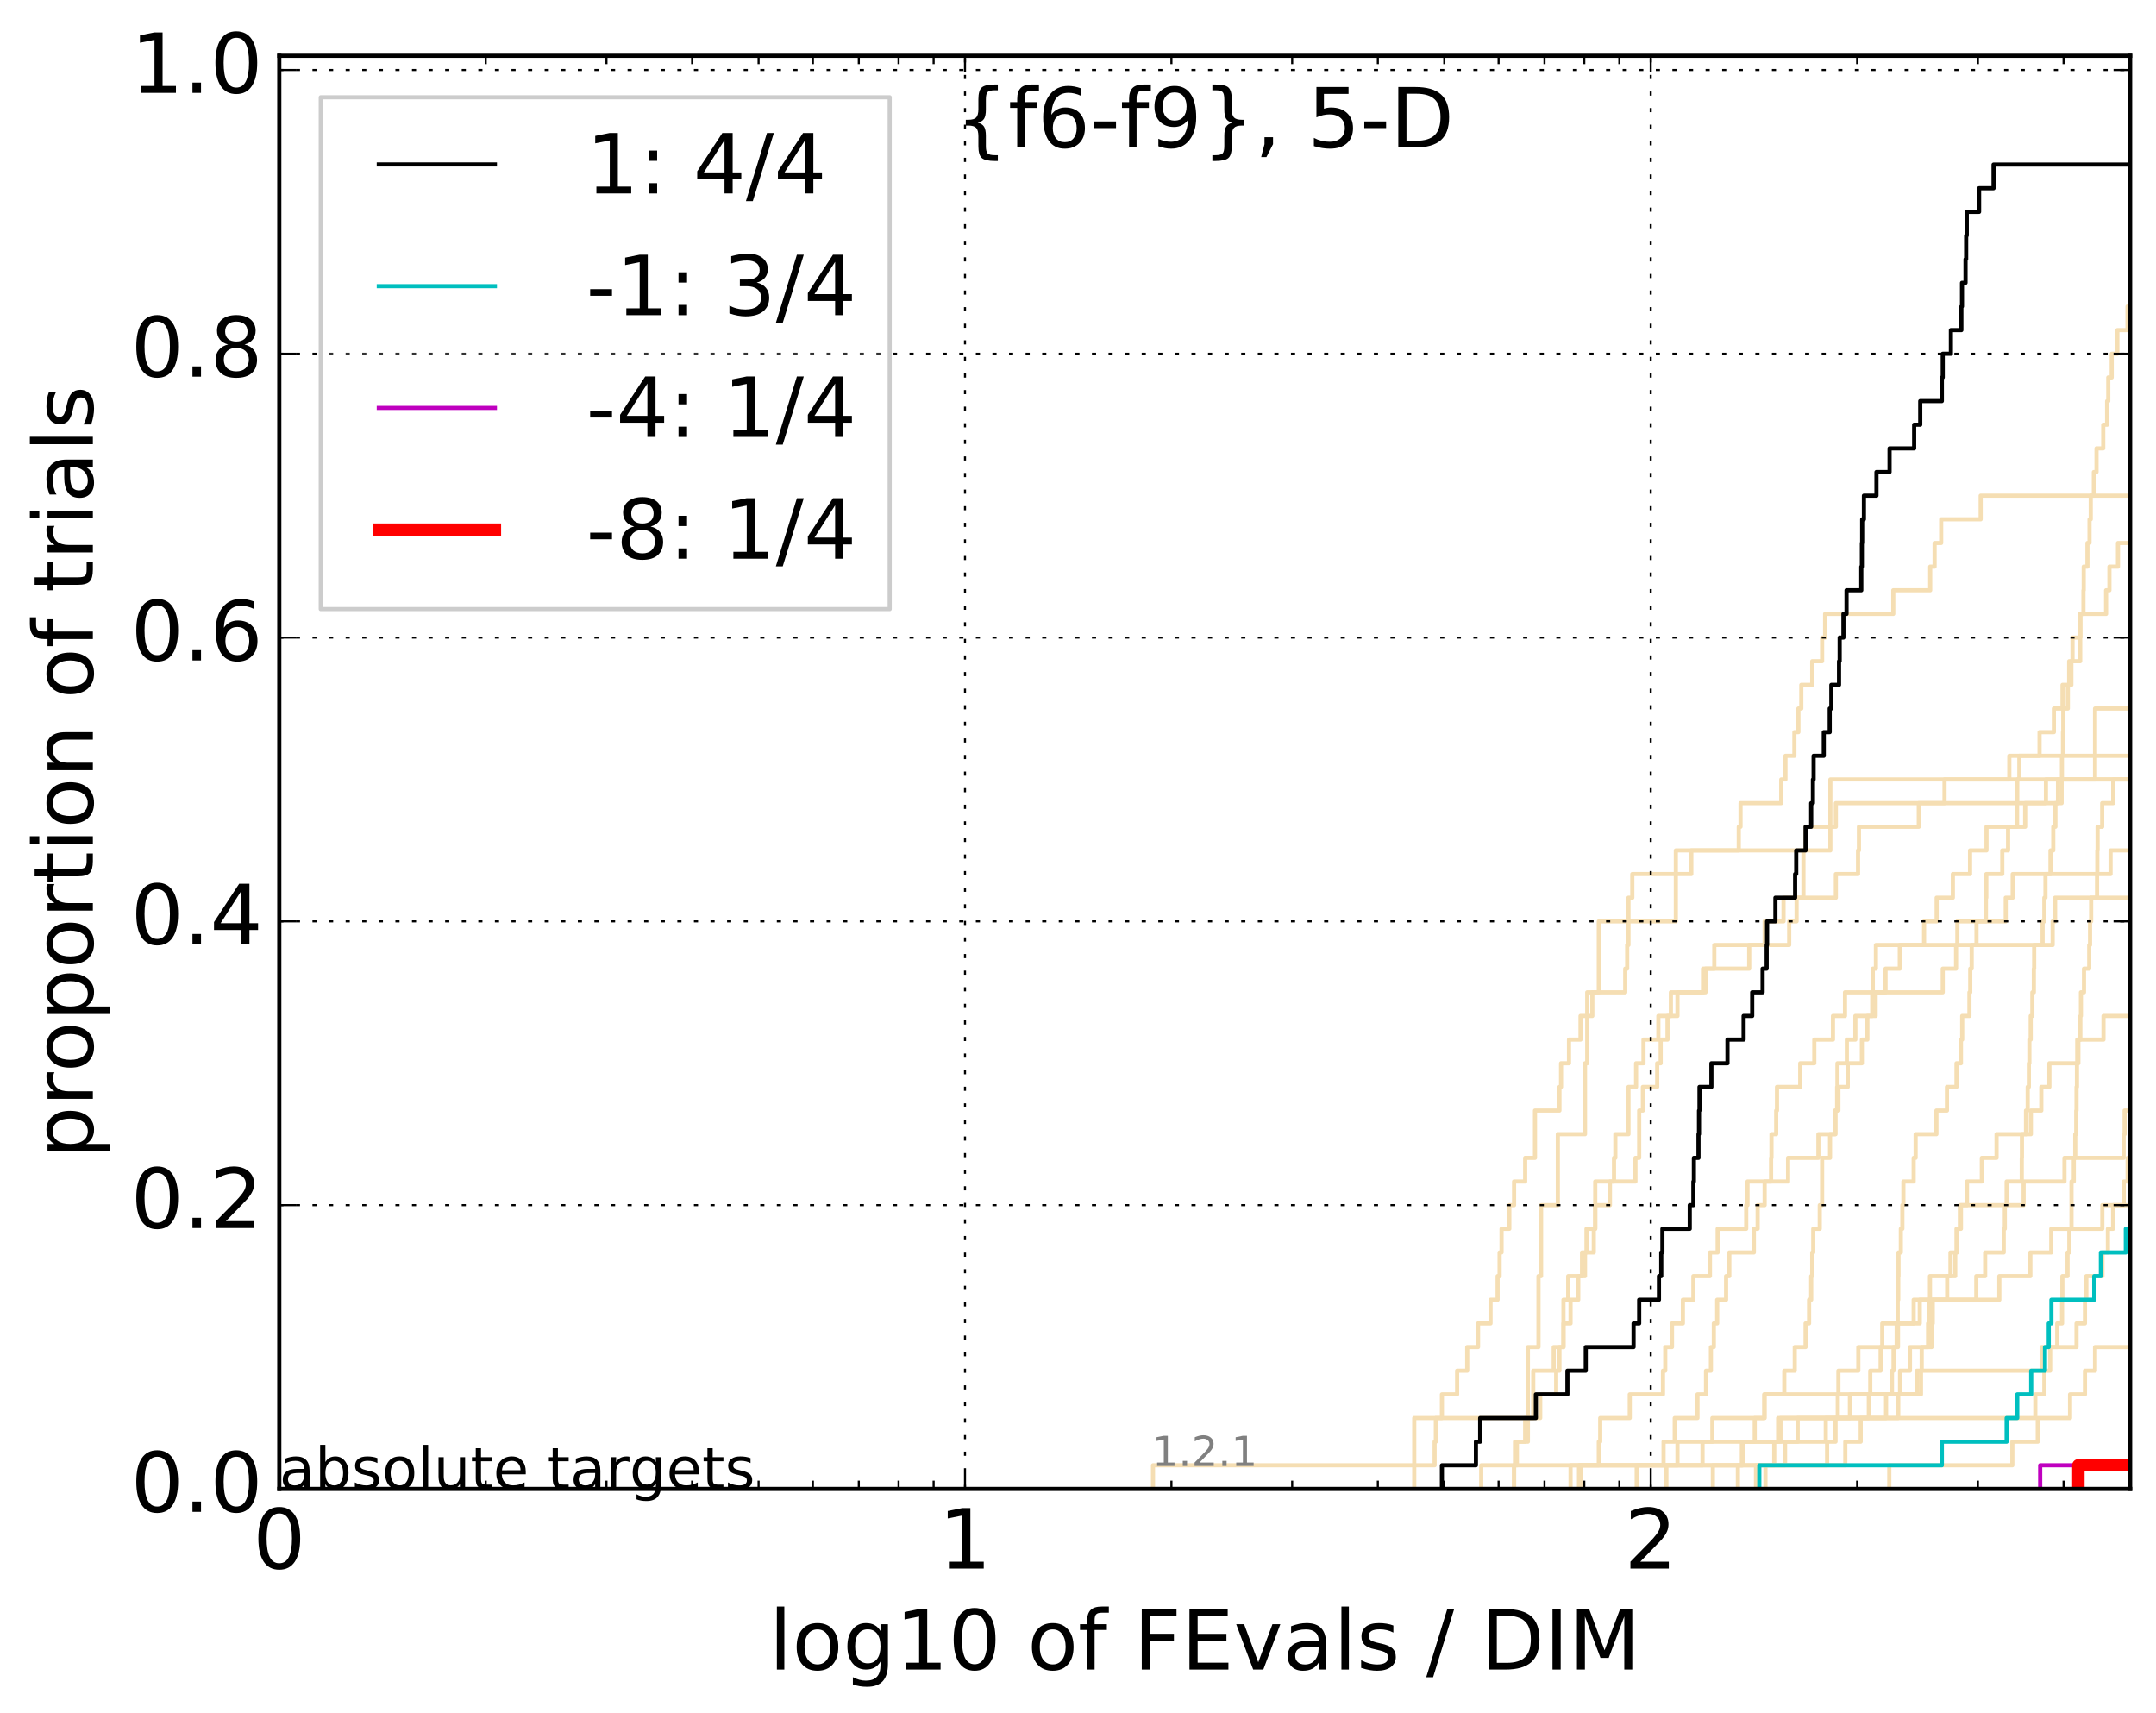 <?xml version="1.0" encoding="utf-8" standalone="no"?>
<!DOCTYPE svg PUBLIC "-//W3C//DTD SVG 1.1//EN"
  "http://www.w3.org/Graphics/SVG/1.1/DTD/svg11.dtd">
<!-- Created with matplotlib (http://matplotlib.org/) -->
<svg height="413pt" version="1.1" viewBox="0 0 520 413" width="520pt" xmlns="http://www.w3.org/2000/svg" xmlns:xlink="http://www.w3.org/1999/xlink">
 <defs>
  <style type="text/css">
*{stroke-linecap:butt;stroke-linejoin:round;stroke-miterlimit:100000;}
  </style>
 </defs>
 <g id="figure_1">
  <g id="patch_1">
   <path d="M 0 413.969 
L 520.962 413.969 
L 520.962 0 
L 0 0 
z
" style="fill:#ffffff;"/>
  </g>
  <g id="axes_1">
   <g id="patch_2">
    <path d="M 67.362 359.056 
L 513.763 359.056 
L 513.763 13.456 
L 67.362 13.456 
z
" style="fill:#ffffff;"/>
   </g>
   <g id="line2d_1">
    <path clip-path="url(#p1dfa5418d9)" d="M 419.155 359.056 
L 419.155 353.353 
L 420.325 353.353 
L 420.325 347.65 
L 423.219 347.65 
L 423.219 341.947 
L 425.512 341.947 
L 425.512 336.244 
L 430.35 336.244 
L 430.35 330.541 
L 432.873 330.541 
L 432.873 324.839 
L 435.482 324.839 
L 435.482 319.136 
L 436.331 319.136 
L 436.331 313.433 
L 436.836 313.433 
L 436.836 307.73 
L 437.087 307.73 
L 437.087 302.027 
L 437.337 302.027 
L 437.337 296.324 
L 438.901 296.324 
L 438.901 290.621 
L 439.469 290.621 
L 439.469 284.918 
L 439.469 284.918 
L 439.469 279.215 
L 441.383 279.215 
L 441.383 273.512 
L 442.708 273.512 
L 442.708 267.809 
L 443.093 267.809 
L 443.093 262.106 
L 443.17 262.106 
L 443.17 256.403 
L 445.436 256.403 
L 445.436 250.7 
L 447.488 250.7 
L 447.488 244.997 
L 451.561 244.997 
L 451.561 239.294 
L 468.565 239.294 
L 468.565 233.591 
L 471.779 233.591 
L 471.779 227.888 
L 472.088 227.888 
L 472.088 222.185 
L 483.758 222.185 
L 483.758 216.482 
L 485.439 216.482 
L 485.439 210.779 
L 509.045 210.779 
L 509.045 205.076 
L 521.962 205.076 
" style="fill:none;stroke:#f5deb3;stroke-linecap:square;"/>
   </g>
   <g id="line2d_2">
    <path clip-path="url(#p1dfa5418d9)" d="M 670.843 359.056 
" style="fill:none;stroke:#f5deb3;stroke-linecap:square;"/>
   </g>
   <g id="line2d_3">
    <path clip-path="url(#p1dfa5418d9)" d="M 278.09 359.056 
L 278.09 353.353 
L 346.012 353.353 
L 346.012 347.65 
L 346.308 347.65 
L 346.308 341.947 
L 347.771 341.947 
L 347.771 336.244 
L 351.441 336.244 
L 351.441 330.541 
L 353.876 330.541 
L 353.876 324.839 
L 356.488 324.839 
L 356.488 319.136 
L 359.502 319.136 
L 359.502 313.433 
L 361.204 313.433 
L 361.204 307.73 
L 361.682 307.73 
L 361.682 302.027 
L 362.158 302.027 
L 362.158 296.324 
L 364.03 296.324 
L 364.03 290.621 
L 365.176 290.621 
L 365.176 284.918 
L 367.853 284.918 
L 367.853 279.215 
L 370.222 279.215 
L 370.222 273.512 
L 370.222 273.512 
L 370.222 267.809 
L 376.118 267.809 
L 376.118 262.106 
L 376.507 262.106 
L 376.507 256.403 
L 378.422 256.403 
L 378.422 250.7 
L 381.203 250.7 
L 381.203 244.997 
L 384.055 244.997 
L 384.055 239.294 
L 391.989 239.294 
L 391.989 233.591 
L 392.457 233.591 
L 392.457 227.888 
L 392.767 227.888 
L 392.767 222.185 
L 392.767 222.185 
L 392.767 216.482 
L 393.69 216.482 
L 393.69 210.779 
L 407.922 210.779 
L 407.922 205.076 
L 419.369 205.076 
L 419.369 199.373 
L 419.796 199.373 
L 419.796 193.67 
L 429.612 193.67 
L 429.612 187.967 
L 430.625 187.967 
L 430.625 182.264 
L 432.785 182.264 
L 432.785 176.561 
L 433.754 176.561 
L 433.754 170.858 
L 434.45 170.858 
L 434.45 165.155 
L 437.087 165.155 
L 437.087 159.452 
L 439.469 159.452 
L 439.469 153.749 
L 440.193 153.749 
L 440.193 148.046 
L 456.635 148.046 
L 456.635 142.343 
L 465.539 142.343 
L 465.539 136.641 
L 466.599 136.641 
L 466.599 130.938 
L 468.187 130.938 
L 468.187 125.235 
L 477.71 125.235 
L 477.71 119.532 
L 521.962 119.532 
" style="fill:none;stroke:#f5deb3;stroke-linecap:square;"/>
   </g>
   <g id="line2d_4">
    <path clip-path="url(#p1dfa5418d9)" d="M 365.176 359.056 
L 365.176 353.353 
L 440.671 353.353 
L 440.671 347.65 
L 442.708 347.65 
L 442.708 341.947 
L 454.896 341.947 
L 454.896 336.244 
L 456.316 336.244 
L 456.316 330.541 
L 456.699 330.541 
L 456.699 324.839 
L 457.457 324.839 
L 457.457 319.136 
L 457.708 319.136 
L 457.708 313.433 
L 457.834 313.433 
L 457.834 307.73 
L 457.896 307.73 
L 457.896 302.027 
L 458.457 302.027 
L 458.457 296.324 
L 458.828 296.324 
L 458.828 290.621 
L 459.074 290.621 
L 459.074 284.918 
L 461.552 284.918 
L 461.552 279.215 
L 462.026 279.215 
L 462.026 273.512 
L 467.04 273.512 
L 467.04 267.809 
L 469.582 267.809 
L 469.582 262.106 
L 471.882 262.106 
L 471.882 256.403 
L 472.955 256.403 
L 472.955 250.7 
L 473.258 250.7 
L 473.258 244.997 
L 475.003 244.997 
L 475.003 239.294 
L 475.2 239.294 
L 475.2 233.591 
L 475.543 233.591 
L 475.543 227.888 
L 476.707 227.888 
L 476.707 222.185 
L 478.98 222.185 
L 478.98 216.482 
L 479.073 216.482 
L 479.073 210.779 
L 482.925 210.779 
L 482.925 205.076 
L 484.323 205.076 
L 484.323 199.373 
L 486.496 199.373 
L 486.496 193.67 
L 486.538 193.67 
L 486.538 187.967 
L 487.04 187.967 
L 487.04 182.264 
L 491.912 182.264 
L 491.912 176.561 
L 495.37 176.561 
L 495.37 170.858 
L 497.454 170.858 
L 497.454 165.155 
L 499.585 165.155 
L 499.585 159.452 
L 501.722 159.452 
L 501.722 153.749 
L 501.79 153.749 
L 501.79 148.046 
L 507.963 148.046 
L 507.963 142.343 
L 508.768 142.343 
L 508.768 136.641 
L 510.832 136.641 
L 510.832 130.938 
L 515.409 130.938 
L 515.409 125.235 
L 521.962 125.235 
" style="fill:none;stroke:#f5deb3;stroke-linecap:square;"/>
   </g>
   <g id="line2d_5">
    <path clip-path="url(#p1dfa5418d9)" d="M 455.674 359.056 
L 455.674 353.353 
L 485.354 353.353 
L 485.354 347.65 
L 491.483 347.65 
L 491.483 341.947 
L 499.269 341.947 
L 499.269 336.244 
L 502.867 336.244 
L 502.867 330.541 
L 505.299 330.541 
L 505.299 324.839 
L 513.705 324.839 
L 513.705 319.136 
L 514.902 319.136 
L 514.902 313.433 
L 516.523 313.433 
L 516.523 307.73 
L 517.865 307.73 
L 517.865 302.027 
L 519.686 302.027 
L 519.686 296.324 
L 521.962 296.324 
" style="fill:none;stroke:#f5deb3;stroke-linecap:square;"/>
   </g>
   <g id="line2d_6"/>
   <g id="line2d_7">
    <path clip-path="url(#p1dfa5418d9)" d="M 425.806 359.056 
L 425.806 353.353 
L 430.533 353.353 
L 430.533 347.65 
L 433.579 347.65 
L 433.579 341.947 
L 490.893 341.947 
L 490.893 336.244 
L 493.071 336.244 
L 493.071 330.541 
L 494.474 330.541 
L 494.474 324.839 
L 496.182 324.839 
L 496.182 319.136 
L 497.346 319.136 
L 497.346 313.433 
L 497.418 313.433 
L 497.418 307.73 
L 498.669 307.73 
L 498.669 302.027 
L 499.093 302.027 
L 499.093 296.324 
L 499.62 296.324 
L 499.62 290.621 
L 499.62 290.621 
L 499.62 284.918 
L 500.177 284.918 
L 500.177 279.215 
L 500.523 279.215 
L 500.523 273.512 
L 500.765 273.512 
L 500.765 267.809 
L 500.833 267.809 
L 500.833 262.106 
L 500.937 262.106 
L 500.937 256.403 
L 501.279 256.403 
L 501.279 250.7 
L 501.756 250.7 
L 501.756 244.997 
L 501.891 244.997 
L 501.891 239.294 
L 502.633 239.294 
L 502.633 233.591 
L 503.896 233.591 
L 503.896 227.888 
L 504.093 227.888 
L 504.093 222.185 
L 504.356 222.185 
L 504.356 216.482 
L 505.782 216.482 
L 505.782 210.779 
L 505.846 210.779 
L 505.846 205.076 
L 505.91 205.076 
L 505.91 199.373 
L 507.023 199.373 
L 507.023 193.67 
L 509.686 193.67 
L 509.686 187.967 
L 514.078 187.967 
L 514.078 182.264 
L 514.477 182.264 
L 514.477 176.561 
L 517.484 176.561 
L 517.484 170.858 
L 520.606 170.858 
L 520.606 165.155 
L 521.152 165.155 
L 521.152 159.452 
L 521.359 159.452 
L 521.359 153.749 
L 521.72 153.749 
L 521.72 148.046 
L 521.962 148.046 
" style="fill:none;stroke:#f5deb3;stroke-linecap:square;"/>
   </g>
   <g id="line2d_8">
    <path clip-path="url(#p1dfa5418d9)" d="M 654.556 359.056 
" style="fill:none;stroke:#f5deb3;stroke-linecap:square;"/>
   </g>
   <g id="line2d_9">
    <path clip-path="url(#p1dfa5418d9)" d="M 378.799 359.056 
L 378.799 353.353 
L 410.628 353.353 
L 410.628 347.65 
L 428.867 347.65 
L 428.867 341.947 
L 457.834 341.947 
L 457.834 336.244 
L 462.32 336.244 
L 462.32 330.541 
L 463.487 330.541 
L 463.487 324.839 
L 465.031 324.839 
L 465.031 319.136 
L 465.314 319.136 
L 465.314 313.433 
L 476.659 313.433 
L 476.659 307.73 
L 478.793 307.73 
L 478.793 302.027 
L 483.277 302.027 
L 483.277 296.324 
L 483.54 296.324 
L 483.54 290.621 
L 483.976 290.621 
L 483.976 284.918 
L 487.621 284.918 
L 487.621 279.215 
L 487.662 279.215 
L 487.662 273.512 
L 488.647 273.512 
L 488.647 267.809 
L 489.053 267.809 
L 489.053 262.106 
L 489.336 262.106 
L 489.336 256.403 
L 489.457 256.403 
L 489.457 250.7 
L 489.779 250.7 
L 489.779 244.997 
L 490.178 244.997 
L 490.178 239.294 
L 490.537 239.294 
L 490.537 233.591 
L 490.616 233.591 
L 490.616 227.888 
L 492.648 227.888 
L 492.648 222.185 
L 493.071 222.185 
L 493.071 216.482 
L 493.338 216.482 
L 493.338 210.779 
L 494.549 210.779 
L 494.549 205.076 
L 495.222 205.076 
L 495.222 199.373 
L 495.74 199.373 
L 495.74 193.67 
L 497.238 193.67 
L 497.238 187.967 
L 497.31 187.967 
L 497.31 182.264 
L 497.562 182.264 
L 497.562 176.561 
L 497.634 176.561 
L 497.634 170.858 
L 498.74 170.858 
L 498.74 165.155 
L 499.058 165.155 
L 499.058 159.452 
L 499.864 159.452 
L 499.864 153.749 
L 501.62 153.749 
L 501.62 148.046 
L 502.499 148.046 
L 502.499 142.343 
L 502.566 142.343 
L 502.566 136.641 
L 503.466 136.641 
L 503.466 130.938 
L 503.962 130.938 
L 503.962 125.235 
L 504.258 125.235 
L 504.258 119.532 
L 505.008 119.532 
L 505.008 113.829 
L 505.654 113.829 
L 505.654 108.126 
L 507.275 108.126 
L 507.275 102.423 
L 508.212 102.423 
L 508.212 96.72 
L 508.49 96.72 
L 508.49 91.017 
L 509.32 91.017 
L 509.32 85.314 
L 510.682 85.314 
L 510.682 79.611 
L 513.128 79.611 
L 513.128 73.908 
L 513.963 73.908 
L 513.963 68.205 
L 519.341 68.205 
L 519.341 62.502 
L 519.527 62.502 
L 519.527 56.799 
L 519.58 56.799 
L 519.58 51.096 
L 521.962 51.096 
" style="fill:none;stroke:#f5deb3;stroke-linecap:square;"/>
   </g>
   <g id="line2d_10">
    <path clip-path="url(#p1dfa5418d9)" d="M 608.877 359.056 
" style="fill:none;stroke:#f5deb3;stroke-linecap:square;"/>
   </g>
   <g id="line2d_11">
    <path clip-path="url(#p1dfa5418d9)" d="M 381.203 359.056 
L 381.203 353.353 
L 445.063 353.353 
L 445.063 347.65 
L 448.777 347.65 
L 448.777 341.947 
L 450.737 341.947 
L 450.737 336.244 
L 458.27 336.244 
L 458.27 330.541 
L 460.656 330.541 
L 460.656 324.839 
L 465.875 324.839 
L 465.875 319.136 
L 466.154 319.136 
L 466.154 313.433 
L 469.635 313.433 
L 469.635 307.73 
L 470.427 307.73 
L 470.427 302.027 
L 472.036 302.027 
L 472.036 296.324 
L 472.955 296.324 
L 472.955 290.621 
L 488.074 290.621 
L 488.074 284.918 
L 497.921 284.918 
L 497.921 279.215 
L 512.195 279.215 
L 512.195 273.512 
L 512.429 273.512 
L 512.429 267.809 
L 521.962 267.809 
" style="fill:none;stroke:#f5deb3;stroke-linecap:square;"/>
   </g>
   <g id="line2d_12">
    <path clip-path="url(#p1dfa5418d9)" d="M 357.253 359.056 
L 357.253 353.353 
L 365.854 353.353 
L 365.854 347.65 
L 368.507 347.65 
L 368.507 341.947 
L 369.797 341.947 
L 369.797 336.244 
L 369.797 336.244 
L 369.797 330.541 
L 374.738 330.541 
L 374.738 324.839 
L 377.087 324.839 
L 377.087 319.136 
L 377.087 319.136 
L 377.087 313.433 
L 378.233 313.433 
L 378.233 307.73 
L 381.566 307.73 
L 381.566 302.027 
L 382.643 302.027 
L 382.643 296.324 
L 384.751 296.324 
L 384.751 290.621 
L 384.751 290.621 
L 384.751 284.918 
L 394.45 284.918 
L 394.45 279.215 
L 395.351 279.215 
L 395.351 273.512 
L 395.351 273.512 
L 395.351 267.809 
L 396.242 267.809 
L 396.242 262.106 
L 399.697 262.106 
L 399.697 256.403 
L 400.536 256.403 
L 400.536 250.7 
L 402.184 250.7 
L 402.184 244.997 
L 404.587 244.997 
L 404.587 239.294 
L 411.349 239.294 
L 411.349 233.591 
L 413.469 233.591 
L 413.469 227.888 
L 425.61 227.888 
L 425.61 222.185 
L 430.166 222.185 
L 430.166 216.482 
L 434.968 216.482 
L 434.968 210.779 
L 434.968 210.779 
L 434.968 205.076 
L 435.482 205.076 
L 435.482 199.373 
L 442.785 199.373 
L 442.785 193.67 
L 496.365 193.67 
L 496.365 187.967 
L 515.353 187.967 
L 515.353 182.264 
L 521.962 182.264 
" style="fill:none;stroke:#f5deb3;stroke-linecap:square;"/>
   </g>
   <g id="line2d_13">
    <path clip-path="url(#p1dfa5418d9)" d="M 532.512 359.056 
" style="fill:none;stroke:#f5deb3;stroke-linecap:square;"/>
   </g>
   <g id="line2d_14">
    <path clip-path="url(#p1dfa5418d9)" d="M 413.12 359.056 
L 413.12 353.353 
L 420.114 353.353 
L 420.114 347.65 
L 440.353 347.65 
L 440.353 341.947 
L 446.175 341.947 
L 446.175 336.244 
L 451.082 336.244 
L 451.082 330.541 
L 453.581 330.541 
L 453.581 324.839 
L 457.771 324.839 
L 457.771 319.136 
L 463.022 319.136 
L 463.022 313.433 
L 465.483 313.433 
L 465.483 307.73 
L 471.573 307.73 
L 471.573 302.027 
L 471.882 302.027 
L 471.882 296.324 
L 472.701 296.324 
L 472.701 290.621 
L 474.41 290.621 
L 474.41 284.918 
L 477.994 284.918 
L 477.994 279.215 
L 481.544 279.215 
L 481.544 273.512 
L 489.819 273.512 
L 489.819 267.809 
L 492.339 267.809 
L 492.339 262.106 
L 494.286 262.106 
L 494.286 256.403 
L 501.005 256.403 
L 501.005 250.7 
L 507.338 250.7 
L 507.338 244.997 
L 515.409 244.997 
L 515.409 239.294 
L 515.801 239.294 
L 515.801 233.591 
L 516.468 233.591 
L 516.468 227.888 
L 521.962 227.888 
" style="fill:none;stroke:#f5deb3;stroke-linecap:square;"/>
   </g>
   <g id="line2d_15">
    <path clip-path="url(#p1dfa5418d9)" d="M 741.383 359.056 
" style="fill:none;stroke:#f5deb3;stroke-linecap:square;"/>
   </g>
   <g id="line2d_16">
    <path clip-path="url(#p1dfa5418d9)" d="M 649.765 359.056 
" style="fill:none;stroke:#f5deb3;stroke-linecap:square;"/>
   </g>
   <g id="line2d_17">
    <path clip-path="url(#p1dfa5418d9)" d="M 539.765 359.056 
" style="fill:none;stroke:#f5deb3;stroke-linecap:square;"/>
   </g>
   <g id="line2d_18">
    <path clip-path="url(#p1dfa5418d9)" d="M 365.176 359.056 
L 365.176 353.353 
L 365.402 353.353 
L 365.402 347.65 
L 367.853 347.65 
L 367.853 341.947 
L 371.482 341.947 
L 371.482 336.244 
L 375.333 336.244 
L 375.333 330.541 
L 376.118 330.541 
L 376.118 324.839 
L 377.087 324.839 
L 377.087 319.136 
L 378.799 319.136 
L 378.799 313.433 
L 380.655 313.433 
L 380.655 307.73 
L 382.286 307.73 
L 382.286 302.027 
L 384.404 302.027 
L 384.404 296.324 
L 384.751 296.324 
L 384.751 290.621 
L 388.296 290.621 
L 388.296 284.918 
L 389.278 284.918 
L 389.278 279.215 
L 389.602 279.215 
L 389.602 273.512 
L 392.767 273.512 
L 392.767 267.809 
L 392.767 267.809 
L 392.767 262.106 
L 394.601 262.106 
L 394.601 256.403 
L 396.389 256.403 
L 396.389 250.7 
L 399.978 250.7 
L 399.978 244.997 
L 402.994 244.997 
L 402.994 239.294 
L 410.749 239.294 
L 410.749 233.591 
L 421.89 233.591 
L 421.89 227.888 
L 431.533 227.888 
L 431.533 222.185 
L 433.315 222.185 
L 433.315 216.482 
L 442.785 216.482 
L 442.785 210.779 
L 448.135 210.779 
L 448.135 205.076 
L 448.35 205.076 
L 448.35 199.373 
L 462.789 199.373 
L 462.789 193.67 
L 468.995 193.67 
L 468.995 187.967 
L 484.625 187.967 
L 484.625 182.264 
L 518.647 182.264 
L 518.647 176.561 
L 521.962 176.561 
" style="fill:none;stroke:#f5deb3;stroke-linecap:square;"/>
   </g>
   <g id="line2d_19">
    <path clip-path="url(#p1dfa5418d9)" d="M 623.006 359.056 
" style="fill:none;stroke:#f5deb3;stroke-linecap:square;"/>
   </g>
   <g id="line2d_20">
    <path clip-path="url(#p1dfa5418d9)" d="M 394.752 359.056 
L 394.752 353.353 
L 401.227 353.353 
L 401.227 347.65 
L 403.927 347.65 
L 403.927 341.947 
L 409.411 341.947 
L 409.411 336.244 
L 411.469 336.244 
L 411.469 330.541 
L 412.652 330.541 
L 412.652 324.839 
L 413.353 324.839 
L 413.353 319.136 
L 414.162 319.136 
L 414.162 313.433 
L 416.313 313.433 
L 416.313 307.73 
L 417.089 307.73 
L 417.089 302.027 
L 423.016 302.027 
L 423.016 296.324 
L 423.925 296.324 
L 423.925 290.621 
L 425.61 290.621 
L 425.61 284.918 
L 427.161 284.918 
L 427.161 279.215 
L 427.257 279.215 
L 427.257 273.512 
L 428.397 273.512 
L 428.397 267.809 
L 428.585 267.809 
L 428.585 262.106 
L 434.19 262.106 
L 434.19 256.403 
L 437.587 256.403 
L 437.587 250.7 
L 442.087 250.7 
L 442.087 244.997 
L 444.988 244.997 
L 444.988 239.294 
L 451.698 239.294 
L 451.698 233.591 
L 452.443 233.591 
L 452.443 227.888 
L 464.063 227.888 
L 464.063 222.185 
L 467.096 222.185 
L 467.096 216.482 
L 471.002 216.482 
L 471.002 210.779 
L 475.151 210.779 
L 475.151 205.076 
L 479.12 205.076 
L 479.12 199.373 
L 488.443 199.373 
L 488.443 193.67 
L 493.453 193.67 
L 493.453 187.967 
L 521.962 187.967 
" style="fill:none;stroke:#f5deb3;stroke-linecap:square;"/>
   </g>
   <g id="line2d_21"/>
   <g id="line2d_22">
    <path clip-path="url(#p1dfa5418d9)" d="M 380.838 359.056 
L 380.838 353.353 
L 385.611 353.353 
L 385.611 347.65 
L 385.952 347.65 
L 385.952 341.947 
L 393.076 341.947 
L 393.076 336.244 
L 401.089 336.244 
L 401.089 330.541 
L 401.638 330.541 
L 401.638 324.839 
L 403.262 324.839 
L 403.262 319.136 
L 405.888 319.136 
L 405.888 313.433 
L 408.422 313.433 
L 408.422 307.73 
L 412.417 307.73 
L 412.417 302.027 
L 414.276 302.027 
L 414.276 296.324 
L 421.164 296.324 
L 421.164 290.621 
L 421.476 290.621 
L 421.476 284.918 
L 431.261 284.918 
L 431.261 279.215 
L 438.575 279.215 
L 438.575 273.512 
L 442.553 273.512 
L 442.553 267.809 
L 443.399 267.809 
L 443.399 262.106 
L 445.658 262.106 
L 445.658 256.403 
L 449.06 256.403 
L 449.06 250.7 
L 450.391 250.7 
L 450.391 244.997 
L 452.376 244.997 
L 452.376 239.294 
L 454.766 239.294 
L 454.766 233.591 
L 458.208 233.591 
L 458.208 227.888 
L 495.073 227.888 
L 495.073 222.185 
L 495.666 222.185 
L 495.666 216.482 
L 513.763 216.482 
L 513.763 210.779 
L 519.315 210.779 
L 519.315 205.076 
L 521.962 205.076 
" style="fill:none;stroke:#f5deb3;stroke-linecap:square;"/>
   </g>
   <g id="line2d_23">
    <path clip-path="url(#p1dfa5418d9)" d="M 572.679 359.056 
" style="fill:none;stroke:#f5deb3;stroke-linecap:square;"/>
   </g>
   <g id="line2d_24">
    <path clip-path="url(#p1dfa5418d9)" d="M 423.522 359.056 
L 423.522 353.353 
L 427.924 353.353 
L 427.924 347.65 
L 429.427 347.65 
L 429.427 341.947 
L 443.246 341.947 
L 443.246 336.244 
L 443.399 336.244 
L 443.399 330.541 
L 448.207 330.541 
L 448.207 324.839 
L 453.978 324.839 
L 453.978 319.136 
L 461.552 319.136 
L 461.552 313.433 
L 482.215 313.433 
L 482.215 307.73 
L 489.698 307.73 
L 489.698 302.027 
L 494.737 302.027 
L 494.737 296.324 
L 507.054 296.324 
L 507.054 290.621 
L 521.962 290.621 
" style="fill:none;stroke:#f5deb3;stroke-linecap:square;"/>
   </g>
   <g id="line2d_25">
    <path clip-path="url(#p1dfa5418d9)" d="M 692.897 359.056 
" style="fill:none;stroke:#f5deb3;stroke-linecap:square;"/>
   </g>
   <g id="line2d_26">
    <path clip-path="url(#p1dfa5418d9)" d="M 539.925 359.056 
" style="fill:none;stroke:#f5deb3;stroke-linecap:square;"/>
   </g>
   <g id="line2d_27"/>
   <g id="line2d_28">
    <path clip-path="url(#p1dfa5418d9)" d="M 401.912 359.056 
L 401.912 353.353 
L 404.587 353.353 
L 404.587 347.65 
L 413.003 347.65 
L 413.003 341.947 
L 425.61 341.947 
L 425.61 336.244 
L 463.313 336.244 
L 463.313 330.541 
L 492.416 330.541 
L 492.416 324.839 
L 500.833 324.839 
L 500.833 319.136 
L 502.867 319.136 
L 502.867 313.433 
L 503.201 313.433 
L 503.201 307.73 
L 507.086 307.73 
L 507.086 302.027 
L 508.398 302.027 
L 508.398 296.324 
L 509.655 296.324 
L 509.655 290.621 
L 512.224 290.621 
L 512.224 284.918 
L 513.157 284.918 
L 513.157 279.215 
L 513.906 279.215 
L 513.906 273.512 
L 514.135 273.512 
L 514.135 267.809 
L 515.184 267.809 
L 515.184 262.106 
L 517.101 262.106 
L 517.101 256.403 
L 521.488 256.403 
L 521.488 250.7 
L 521.822 250.7 
L 521.822 244.997 
L 521.962 244.997 
" style="fill:none;stroke:#f5deb3;stroke-linecap:square;"/>
   </g>
   <g id="line2d_29">
    <path clip-path="url(#p1dfa5418d9)" d="M 341.099 359.056 
L 341.099 353.353 
L 341.099 353.353 
L 341.099 347.65 
L 341.099 347.65 
L 341.099 341.947 
L 368.507 341.947 
L 368.507 336.244 
L 368.507 336.244 
L 368.507 330.541 
L 368.507 330.541 
L 368.507 324.839 
L 371.064 324.839 
L 371.064 319.136 
L 371.064 319.136 
L 371.064 313.433 
L 371.064 313.433 
L 371.064 307.73 
L 371.69 307.73 
L 371.69 302.027 
L 371.69 302.027 
L 371.69 296.324 
L 371.69 296.324 
L 371.69 290.621 
L 375.726 290.621 
L 375.726 284.918 
L 375.726 284.918 
L 375.726 279.215 
L 375.726 279.215 
L 375.726 273.512 
L 382.286 273.512 
L 382.286 267.809 
L 382.286 267.809 
L 382.286 262.106 
L 382.286 262.106 
L 382.286 256.403 
L 382.821 256.403 
L 382.821 250.7 
L 382.821 250.7 
L 382.821 244.997 
L 382.821 244.997 
L 382.821 239.294 
L 385.611 239.294 
L 385.611 233.591 
L 385.611 233.591 
L 385.611 227.888 
L 385.611 227.888 
L 385.611 222.185 
L 404.192 222.185 
L 404.192 216.482 
L 404.192 216.482 
L 404.192 210.779 
L 404.192 210.779 
L 404.192 205.076 
L 441.461 205.076 
L 441.461 199.373 
L 441.461 199.373 
L 441.461 193.67 
L 441.461 193.67 
L 441.461 187.967 
L 505.299 187.967 
L 505.299 182.264 
L 505.299 182.264 
L 505.299 176.561 
L 505.299 176.561 
L 505.299 170.858 
L 521.962 170.858 
" style="fill:none;stroke:#f5deb3;stroke-linecap:square;"/>
   </g>
   <g id="line2d_30">
    <path clip-path="url(#p1dfa5418d9)" d="M 564.872 359.056 
" style="fill:none;stroke:#f5deb3;stroke-linecap:square;"/>
   </g>
   <g id="line2d_31">
    <path clip-path="url(#p1dfa5418d9)" d="M 347.771 359.056 
L 347.771 353.353 
L 355.973 353.353 
L 355.973 347.65 
L 356.999 347.65 
L 356.999 341.947 
L 370.433 341.947 
L 370.433 336.244 
L 378.043 336.244 
L 378.043 330.541 
L 382.465 330.541 
L 382.465 324.839 
L 393.995 324.839 
L 393.995 319.136 
L 395.351 319.136 
L 395.351 313.433 
L 400.118 313.433 
L 400.118 307.73 
L 400.674 307.73 
L 400.674 302.027 
L 400.951 302.027 
L 400.951 296.324 
L 407.545 296.324 
L 407.545 290.621 
L 408.422 290.621 
L 408.422 284.918 
L 408.546 284.918 
L 408.546 279.215 
L 409.656 279.215 
L 409.656 273.512 
L 409.778 273.512 
L 409.778 267.809 
L 409.9 267.809 
L 409.9 262.106 
L 412.769 262.106 
L 412.769 256.403 
L 416.646 256.403 
L 416.646 250.7 
L 420.536 250.7 
L 420.536 244.997 
L 422.609 244.997 
L 422.609 239.294 
L 425.119 239.294 
L 425.119 233.591 
L 426.099 233.591 
L 426.099 227.888 
L 426.196 227.888 
L 426.196 222.185 
L 428.208 222.185 
L 428.208 216.482 
L 432.962 216.482 
L 432.962 210.779 
L 433.227 210.779 
L 433.227 205.076 
L 435.482 205.076 
L 435.482 199.373 
L 436.836 199.373 
L 436.836 193.67 
L 437.254 193.67 
L 437.254 187.967 
L 437.42 187.967 
L 437.42 182.264 
L 439.872 182.264 
L 439.872 176.561 
L 441.304 176.561 
L 441.304 170.858 
L 441.697 170.858 
L 441.697 165.155 
L 443.552 165.155 
L 443.552 159.452 
L 443.705 159.452 
L 443.705 153.749 
L 444.613 153.749 
L 444.613 148.046 
L 445.361 148.046 
L 445.361 142.343 
L 448.919 142.343 
L 448.919 136.641 
L 449.06 136.641 
L 449.06 130.938 
L 449.131 130.938 
L 449.131 125.235 
L 449.553 125.235 
L 449.553 119.532 
L 452.578 119.532 
L 452.578 113.829 
L 455.739 113.829 
L 455.739 108.126 
L 461.671 108.126 
L 461.671 102.423 
L 463.139 102.423 
L 463.139 96.72 
L 468.349 96.72 
L 468.349 91.017 
L 468.565 91.017 
L 468.565 85.314 
L 470.532 85.314 
L 470.532 79.611 
L 473.056 79.611 
L 473.056 73.908 
L 473.208 73.908 
L 473.208 68.205 
L 474.061 68.205 
L 474.061 62.502 
L 474.211 62.502 
L 474.211 56.799 
L 474.36 56.799 
L 474.36 51.096 
L 477.33 51.096 
L 477.33 45.393 
L 480.821 45.393 
L 480.821 39.69 
L 480.821 39.69 
L 480.821 39.69 
L 513.763 39.69 
" style="fill:none;stroke:#000000;stroke-linecap:square;"/>
   </g>
   <g id="line2d_32"/>
   <g id="line2d_33">
    <path clip-path="url(#p1dfa5418d9)" d="M 424.325 359.056 
L 424.325 353.353 
L 468.349 353.353 
L 468.349 347.65 
L 483.976 347.65 
L 483.976 341.947 
L 486.538 341.947 
L 486.538 336.244 
L 489.899 336.244 
L 489.899 330.541 
L 493.224 330.541 
L 493.224 324.839 
L 494.135 324.839 
L 494.135 319.136 
L 494.774 319.136 
L 494.774 313.433 
L 505.105 313.433 
L 505.105 307.73 
L 506.707 307.73 
L 506.707 302.027 
L 512.721 302.027 
L 512.721 296.324 
L 512.721 296.324 
L 512.721 296.324 
L 513.763 296.324 
" style="fill:none;stroke:#00bfbf;stroke-linecap:square;"/>
   </g>
   <g id="line2d_34"/>
   <g id="line2d_35">
    <path clip-path="url(#p1dfa5418d9)" d="M 492.068 359.056 
L 492.068 353.353 
L 492.068 353.353 
L 492.068 353.353 
L 513.763 353.353 
" style="fill:none;stroke:#bf00bf;stroke-linecap:square;"/>
   </g>
   <g id="line2d_36"/>
   <g id="line2d_37">
    <path clip-path="url(#p1dfa5418d9)" d="M 501.279 359.056 
L 501.279 353.353 
L 501.279 353.353 
L 501.279 353.353 
L 513.763 353.353 
" style="fill:none;stroke:#ff0000;stroke-linecap:square;stroke-width:3.0;"/>
   </g>
   <g id="line2d_38"/>
   <g id="line2d_39">
    <path clip-path="url(#p1dfa5418d9)" d="M 513.763 359.056 
L 513.763 13.456 
" style="fill:none;stroke:#000000;stroke-linecap:square;"/>
   </g>
   <g id="patch_3">
    <path d="M 67.362 13.456 
L 513.763 13.456 
" style="fill:none;stroke:#000000;stroke-linecap:square;stroke-linejoin:miter;"/>
   </g>
   <g id="patch_4">
    <path d="M 513.763 359.056 
L 513.763 13.456 
" style="fill:none;stroke:#000000;stroke-linecap:square;stroke-linejoin:miter;"/>
   </g>
   <g id="patch_5">
    <path d="M 67.362 359.056 
L 513.763 359.056 
" style="fill:none;stroke:#000000;stroke-linecap:square;stroke-linejoin:miter;"/>
   </g>
   <g id="patch_6">
    <path d="M 67.362 359.056 
L 67.362 13.456 
" style="fill:none;stroke:#000000;stroke-linecap:square;stroke-linejoin:miter;"/>
   </g>
   <g id="matplotlib.axis_1">
    <g id="xtick_1">
     <g id="line2d_40">
      <path clip-path="url(#p1dfa5418d9)" d="M 67.362 359.056 
L 67.362 13.456 
" style="fill:none;stroke:#000000;stroke-dasharray:1,3;stroke-dashoffset:0.0;stroke-width:0.5;"/>
     </g>
     <g id="line2d_41">
      <defs>
       <path d="M 0 0 
L 0 -4 
" id="m13ab53684b" style="stroke:#000000;stroke-width:0.5;"/>
      </defs>
      <g>
       <use style="stroke:#000000;stroke-width:0.5;" x="67.362" xlink:href="#m13ab53684b" y="359.056"/>
      </g>
     </g>
     <g id="line2d_42">
      <defs>
       <path d="M 0 0 
L 0 4 
" id="m7231ab40e5" style="stroke:#000000;stroke-width:0.5;"/>
      </defs>
      <g>
       <use style="stroke:#000000;stroke-width:0.5;" x="67.362" xlink:href="#m7231ab40e5" y="13.456"/>
      </g>
     </g>
     <g id="text_1">
      <!-- 0 -->
      <defs>
       <path d="M 31.781 66.406 
Q 24.172 66.406 20.328 58.906 
Q 16.5 51.422 16.5 36.375 
Q 16.5 21.391 20.328 13.891 
Q 24.172 6.391 31.781 6.391 
Q 39.453 6.391 43.281 13.891 
Q 47.125 21.391 47.125 36.375 
Q 47.125 51.422 43.281 58.906 
Q 39.453 66.406 31.781 66.406 
M 31.781 74.219 
Q 44.047 74.219 50.516 64.516 
Q 56.984 54.828 56.984 36.375 
Q 56.984 17.969 50.516 8.266 
Q 44.047 -1.422 31.781 -1.422 
Q 19.531 -1.422 13.062 8.266 
Q 6.594 17.969 6.594 36.375 
Q 6.594 54.828 13.062 64.516 
Q 19.531 74.219 31.781 74.219 
" id="BitstreamVeraSans-Roman-30"/>
      </defs>
      <g transform="translate(61.0 378.253)scale(0.2 -0.2)">
       <use xlink:href="#BitstreamVeraSans-Roman-30"/>
      </g>
     </g>
    </g>
    <g id="xtick_2">
     <g id="line2d_43">
      <path clip-path="url(#p1dfa5418d9)" d="M 232.748 359.056 
L 232.748 13.456 
" style="fill:none;stroke:#000000;stroke-dasharray:1,3;stroke-dashoffset:0.0;stroke-width:0.5;"/>
     </g>
     <g id="line2d_44">
      <g>
       <use style="stroke:#000000;stroke-width:0.5;" x="232.748" xlink:href="#m13ab53684b" y="359.056"/>
      </g>
     </g>
     <g id="line2d_45">
      <g>
       <use style="stroke:#000000;stroke-width:0.5;" x="232.748" xlink:href="#m7231ab40e5" y="13.456"/>
      </g>
     </g>
     <g id="text_2">
      <!-- 1 -->
      <defs>
       <path d="M 12.406 8.297 
L 28.516 8.297 
L 28.516 63.922 
L 10.984 60.406 
L 10.984 69.391 
L 28.422 72.906 
L 38.281 72.906 
L 38.281 8.297 
L 54.391 8.297 
L 54.391 0 
L 12.406 0 
z
" id="BitstreamVeraSans-Roman-31"/>
      </defs>
      <g transform="translate(226.386 378.253)scale(0.2 -0.2)">
       <use xlink:href="#BitstreamVeraSans-Roman-31"/>
      </g>
     </g>
    </g>
    <g id="xtick_3">
     <g id="line2d_46">
      <path clip-path="url(#p1dfa5418d9)" d="M 398.134 359.056 
L 398.134 13.456 
" style="fill:none;stroke:#000000;stroke-dasharray:1,3;stroke-dashoffset:0.0;stroke-width:0.5;"/>
     </g>
     <g id="line2d_47">
      <g>
       <use style="stroke:#000000;stroke-width:0.5;" x="398.134" xlink:href="#m13ab53684b" y="359.056"/>
      </g>
     </g>
     <g id="line2d_48">
      <g>
       <use style="stroke:#000000;stroke-width:0.5;" x="398.134" xlink:href="#m7231ab40e5" y="13.456"/>
      </g>
     </g>
     <g id="text_3">
      <!-- 2 -->
      <defs>
       <path d="M 19.188 8.297 
L 53.609 8.297 
L 53.609 0 
L 7.328 0 
L 7.328 8.297 
Q 12.938 14.109 22.625 23.891 
Q 32.328 33.688 34.812 36.531 
Q 39.547 41.844 41.422 45.531 
Q 43.312 49.219 43.312 52.781 
Q 43.312 58.594 39.234 62.25 
Q 35.156 65.922 28.609 65.922 
Q 23.969 65.922 18.812 64.312 
Q 13.672 62.703 7.812 59.422 
L 7.812 69.391 
Q 13.766 71.781 18.938 73 
Q 24.125 74.219 28.422 74.219 
Q 39.75 74.219 46.484 68.547 
Q 53.219 62.891 53.219 53.422 
Q 53.219 48.922 51.531 44.891 
Q 49.859 40.875 45.406 35.406 
Q 44.188 33.984 37.641 27.219 
Q 31.109 20.453 19.188 8.297 
" id="BitstreamVeraSans-Roman-32"/>
      </defs>
      <g transform="translate(391.772 378.253)scale(0.2 -0.2)">
       <use xlink:href="#BitstreamVeraSans-Roman-32"/>
      </g>
     </g>
    </g>
    <g id="xtick_4">
     <g id="line2d_49">
      <defs>
       <path d="M 0 0 
L 0 -2 
" id="ma3582565e0" style="stroke:#000000;stroke-width:0.5;"/>
      </defs>
      <g>
       <use style="stroke:#000000;stroke-width:0.5;" x="117.149" xlink:href="#ma3582565e0" y="359.056"/>
      </g>
     </g>
     <g id="line2d_50">
      <defs>
       <path d="M 0 0 
L 0 2 
" id="m7f3d5ecec1" style="stroke:#000000;stroke-width:0.5;"/>
      </defs>
      <g>
       <use style="stroke:#000000;stroke-width:0.5;" x="117.149" xlink:href="#m7f3d5ecec1" y="13.456"/>
      </g>
     </g>
    </g>
    <g id="xtick_5">
     <g id="line2d_51">
      <g>
       <use style="stroke:#000000;stroke-width:0.5;" x="146.272" xlink:href="#ma3582565e0" y="359.056"/>
      </g>
     </g>
     <g id="line2d_52">
      <g>
       <use style="stroke:#000000;stroke-width:0.5;" x="146.272" xlink:href="#m7f3d5ecec1" y="13.456"/>
      </g>
     </g>
    </g>
    <g id="xtick_6">
     <g id="line2d_53">
      <g>
       <use style="stroke:#000000;stroke-width:0.5;" x="166.935" xlink:href="#ma3582565e0" y="359.056"/>
      </g>
     </g>
     <g id="line2d_54">
      <g>
       <use style="stroke:#000000;stroke-width:0.5;" x="166.935" xlink:href="#m7f3d5ecec1" y="13.456"/>
      </g>
     </g>
    </g>
    <g id="xtick_7">
     <g id="line2d_55">
      <g>
       <use style="stroke:#000000;stroke-width:0.5;" x="182.962" xlink:href="#ma3582565e0" y="359.056"/>
      </g>
     </g>
     <g id="line2d_56">
      <g>
       <use style="stroke:#000000;stroke-width:0.5;" x="182.962" xlink:href="#m7f3d5ecec1" y="13.456"/>
      </g>
     </g>
    </g>
    <g id="xtick_8">
     <g id="line2d_57">
      <g>
       <use style="stroke:#000000;stroke-width:0.5;" x="196.058" xlink:href="#ma3582565e0" y="359.056"/>
      </g>
     </g>
     <g id="line2d_58">
      <g>
       <use style="stroke:#000000;stroke-width:0.5;" x="196.058" xlink:href="#m7f3d5ecec1" y="13.456"/>
      </g>
     </g>
    </g>
    <g id="xtick_9">
     <g id="line2d_59">
      <g>
       <use style="stroke:#000000;stroke-width:0.5;" x="207.13" xlink:href="#ma3582565e0" y="359.056"/>
      </g>
     </g>
     <g id="line2d_60">
      <g>
       <use style="stroke:#000000;stroke-width:0.5;" x="207.13" xlink:href="#m7f3d5ecec1" y="13.456"/>
      </g>
     </g>
    </g>
    <g id="xtick_10">
     <g id="line2d_61">
      <g>
       <use style="stroke:#000000;stroke-width:0.5;" x="216.721" xlink:href="#ma3582565e0" y="359.056"/>
      </g>
     </g>
     <g id="line2d_62">
      <g>
       <use style="stroke:#000000;stroke-width:0.5;" x="216.721" xlink:href="#m7f3d5ecec1" y="13.456"/>
      </g>
     </g>
    </g>
    <g id="xtick_11">
     <g id="line2d_63">
      <g>
       <use style="stroke:#000000;stroke-width:0.5;" x="225.181" xlink:href="#ma3582565e0" y="359.056"/>
      </g>
     </g>
     <g id="line2d_64">
      <g>
       <use style="stroke:#000000;stroke-width:0.5;" x="225.181" xlink:href="#m7f3d5ecec1" y="13.456"/>
      </g>
     </g>
    </g>
    <g id="xtick_12">
     <g id="line2d_65">
      <g>
       <use style="stroke:#000000;stroke-width:0.5;" x="282.534" xlink:href="#ma3582565e0" y="359.056"/>
      </g>
     </g>
     <g id="line2d_66">
      <g>
       <use style="stroke:#000000;stroke-width:0.5;" x="282.534" xlink:href="#m7f3d5ecec1" y="13.456"/>
      </g>
     </g>
    </g>
    <g id="xtick_13">
     <g id="line2d_67">
      <g>
       <use style="stroke:#000000;stroke-width:0.5;" x="311.657" xlink:href="#ma3582565e0" y="359.056"/>
      </g>
     </g>
     <g id="line2d_68">
      <g>
       <use style="stroke:#000000;stroke-width:0.5;" x="311.657" xlink:href="#m7f3d5ecec1" y="13.456"/>
      </g>
     </g>
    </g>
    <g id="xtick_14">
     <g id="line2d_69">
      <g>
       <use style="stroke:#000000;stroke-width:0.5;" x="332.32" xlink:href="#ma3582565e0" y="359.056"/>
      </g>
     </g>
     <g id="line2d_70">
      <g>
       <use style="stroke:#000000;stroke-width:0.5;" x="332.32" xlink:href="#m7f3d5ecec1" y="13.456"/>
      </g>
     </g>
    </g>
    <g id="xtick_15">
     <g id="line2d_71">
      <g>
       <use style="stroke:#000000;stroke-width:0.5;" x="348.348" xlink:href="#ma3582565e0" y="359.056"/>
      </g>
     </g>
     <g id="line2d_72">
      <g>
       <use style="stroke:#000000;stroke-width:0.5;" x="348.348" xlink:href="#m7f3d5ecec1" y="13.456"/>
      </g>
     </g>
    </g>
    <g id="xtick_16">
     <g id="line2d_73">
      <g>
       <use style="stroke:#000000;stroke-width:0.5;" x="361.443" xlink:href="#ma3582565e0" y="359.056"/>
      </g>
     </g>
     <g id="line2d_74">
      <g>
       <use style="stroke:#000000;stroke-width:0.5;" x="361.443" xlink:href="#m7f3d5ecec1" y="13.456"/>
      </g>
     </g>
    </g>
    <g id="xtick_17">
     <g id="line2d_75">
      <g>
       <use style="stroke:#000000;stroke-width:0.5;" x="372.515" xlink:href="#ma3582565e0" y="359.056"/>
      </g>
     </g>
     <g id="line2d_76">
      <g>
       <use style="stroke:#000000;stroke-width:0.5;" x="372.515" xlink:href="#m7f3d5ecec1" y="13.456"/>
      </g>
     </g>
    </g>
    <g id="xtick_18">
     <g id="line2d_77">
      <g>
       <use style="stroke:#000000;stroke-width:0.5;" x="382.107" xlink:href="#ma3582565e0" y="359.056"/>
      </g>
     </g>
     <g id="line2d_78">
      <g>
       <use style="stroke:#000000;stroke-width:0.5;" x="382.107" xlink:href="#m7f3d5ecec1" y="13.456"/>
      </g>
     </g>
    </g>
    <g id="xtick_19">
     <g id="line2d_79">
      <g>
       <use style="stroke:#000000;stroke-width:0.5;" x="390.566" xlink:href="#ma3582565e0" y="359.056"/>
      </g>
     </g>
     <g id="line2d_80">
      <g>
       <use style="stroke:#000000;stroke-width:0.5;" x="390.566" xlink:href="#m7f3d5ecec1" y="13.456"/>
      </g>
     </g>
    </g>
    <g id="xtick_20">
     <g id="line2d_81">
      <g>
       <use style="stroke:#000000;stroke-width:0.5;" x="447.92" xlink:href="#ma3582565e0" y="359.056"/>
      </g>
     </g>
     <g id="line2d_82">
      <g>
       <use style="stroke:#000000;stroke-width:0.5;" x="447.92" xlink:href="#m7f3d5ecec1" y="13.456"/>
      </g>
     </g>
    </g>
    <g id="xtick_21">
     <g id="line2d_83">
      <g>
       <use style="stroke:#000000;stroke-width:0.5;" x="477.043" xlink:href="#ma3582565e0" y="359.056"/>
      </g>
     </g>
     <g id="line2d_84">
      <g>
       <use style="stroke:#000000;stroke-width:0.5;" x="477.043" xlink:href="#m7f3d5ecec1" y="13.456"/>
      </g>
     </g>
    </g>
    <g id="xtick_22">
     <g id="line2d_85">
      <g>
       <use style="stroke:#000000;stroke-width:0.5;" x="497.706" xlink:href="#ma3582565e0" y="359.056"/>
      </g>
     </g>
     <g id="line2d_86">
      <g>
       <use style="stroke:#000000;stroke-width:0.5;" x="497.706" xlink:href="#m7f3d5ecec1" y="13.456"/>
      </g>
     </g>
    </g>
    <g id="xtick_23">
     <g id="line2d_87">
      <g>
       <use style="stroke:#000000;stroke-width:0.5;" x="513.734" xlink:href="#ma3582565e0" y="359.056"/>
      </g>
     </g>
     <g id="line2d_88">
      <g>
       <use style="stroke:#000000;stroke-width:0.5;" x="513.734" xlink:href="#m7f3d5ecec1" y="13.456"/>
      </g>
     </g>
    </g>
    <g id="text_4">
     <!-- log10 of FEvals / DIM -->
     <defs>
      <path id="BitstreamVeraSans-Roman-20"/>
      <path d="M 9.812 72.906 
L 24.516 72.906 
L 43.109 23.297 
L 61.812 72.906 
L 76.516 72.906 
L 76.516 0 
L 66.891 0 
L 66.891 64.016 
L 48.094 14.016 
L 38.188 14.016 
L 19.391 64.016 
L 19.391 0 
L 9.812 0 
z
" id="BitstreamVeraSans-Roman-4d"/>
      <path d="M 30.609 48.391 
Q 23.391 48.391 19.188 42.75 
Q 14.984 37.109 14.984 27.297 
Q 14.984 17.484 19.156 11.844 
Q 23.344 6.203 30.609 6.203 
Q 37.797 6.203 41.984 11.859 
Q 46.188 17.531 46.188 27.297 
Q 46.188 37.016 41.984 42.703 
Q 37.797 48.391 30.609 48.391 
M 30.609 56 
Q 42.328 56 49.016 48.375 
Q 55.719 40.766 55.719 27.297 
Q 55.719 13.875 49.016 6.219 
Q 42.328 -1.422 30.609 -1.422 
Q 18.844 -1.422 12.172 6.219 
Q 5.516 13.875 5.516 27.297 
Q 5.516 40.766 12.172 48.375 
Q 18.844 56 30.609 56 
" id="BitstreamVeraSans-Roman-6f"/>
      <path d="M 9.422 75.984 
L 18.406 75.984 
L 18.406 0 
L 9.422 0 
z
" id="BitstreamVeraSans-Roman-6c"/>
      <path d="M 9.812 72.906 
L 51.703 72.906 
L 51.703 64.594 
L 19.672 64.594 
L 19.672 43.109 
L 48.578 43.109 
L 48.578 34.812 
L 19.672 34.812 
L 19.672 0 
L 9.812 0 
z
" id="BitstreamVeraSans-Roman-46"/>
      <path d="M 9.812 72.906 
L 55.906 72.906 
L 55.906 64.594 
L 19.672 64.594 
L 19.672 43.016 
L 54.391 43.016 
L 54.391 34.719 
L 19.672 34.719 
L 19.672 8.297 
L 56.781 8.297 
L 56.781 0 
L 9.812 0 
z
" id="BitstreamVeraSans-Roman-45"/>
      <path d="M 19.672 64.797 
L 19.672 8.109 
L 31.594 8.109 
Q 46.688 8.109 53.688 14.938 
Q 60.688 21.781 60.688 36.531 
Q 60.688 51.172 53.688 57.984 
Q 46.688 64.797 31.594 64.797 
z
M 9.812 72.906 
L 30.078 72.906 
Q 51.266 72.906 61.172 64.094 
Q 71.094 55.281 71.094 36.531 
Q 71.094 17.672 61.125 8.828 
Q 51.172 0 30.078 0 
L 9.812 0 
z
" id="BitstreamVeraSans-Roman-44"/>
      <path d="M 25.391 72.906 
L 33.688 72.906 
L 8.297 -9.281 
L 0 -9.281 
z
" id="BitstreamVeraSans-Roman-2f"/>
      <path d="M 2.984 54.688 
L 12.5 54.688 
L 29.594 8.797 
L 46.688 54.688 
L 56.203 54.688 
L 35.688 0 
L 23.484 0 
z
" id="BitstreamVeraSans-Roman-76"/>
      <path d="M 45.406 27.984 
Q 45.406 37.75 41.375 43.109 
Q 37.359 48.484 30.078 48.484 
Q 22.859 48.484 18.828 43.109 
Q 14.797 37.75 14.797 27.984 
Q 14.797 18.266 18.828 12.891 
Q 22.859 7.516 30.078 7.516 
Q 37.359 7.516 41.375 12.891 
Q 45.406 18.266 45.406 27.984 
M 54.391 6.781 
Q 54.391 -7.172 48.188 -13.984 
Q 42 -20.797 29.203 -20.797 
Q 24.469 -20.797 20.266 -20.094 
Q 16.062 -19.391 12.109 -17.922 
L 12.109 -9.188 
Q 16.062 -11.328 19.922 -12.344 
Q 23.781 -13.375 27.781 -13.375 
Q 36.625 -13.375 41.016 -8.766 
Q 45.406 -4.156 45.406 5.172 
L 45.406 9.625 
Q 42.625 4.781 38.281 2.391 
Q 33.938 0 27.875 0 
Q 17.828 0 11.672 7.656 
Q 5.516 15.328 5.516 27.984 
Q 5.516 40.672 11.672 48.328 
Q 17.828 56 27.875 56 
Q 33.938 56 38.281 53.609 
Q 42.625 51.219 45.406 46.391 
L 45.406 54.688 
L 54.391 54.688 
z
" id="BitstreamVeraSans-Roman-67"/>
      <path d="M 37.109 75.984 
L 37.109 68.5 
L 28.516 68.5 
Q 23.688 68.5 21.797 66.547 
Q 19.922 64.594 19.922 59.516 
L 19.922 54.688 
L 34.719 54.688 
L 34.719 47.703 
L 19.922 47.703 
L 19.922 0 
L 10.891 0 
L 10.891 47.703 
L 2.297 47.703 
L 2.297 54.688 
L 10.891 54.688 
L 10.891 58.5 
Q 10.891 67.625 15.141 71.797 
Q 19.391 75.984 28.609 75.984 
z
" id="BitstreamVeraSans-Roman-66"/>
      <path d="M 34.281 27.484 
Q 23.391 27.484 19.188 25 
Q 14.984 22.516 14.984 16.5 
Q 14.984 11.719 18.141 8.906 
Q 21.297 6.109 26.703 6.109 
Q 34.188 6.109 38.703 11.406 
Q 43.219 16.703 43.219 25.484 
L 43.219 27.484 
z
M 52.203 31.203 
L 52.203 0 
L 43.219 0 
L 43.219 8.297 
Q 40.141 3.328 35.547 0.953 
Q 30.953 -1.422 24.312 -1.422 
Q 15.922 -1.422 10.953 3.297 
Q 6 8.016 6 15.922 
Q 6 25.141 12.172 29.828 
Q 18.359 34.516 30.609 34.516 
L 43.219 34.516 
L 43.219 35.406 
Q 43.219 41.609 39.141 45 
Q 35.062 48.391 27.688 48.391 
Q 23 48.391 18.547 47.266 
Q 14.109 46.141 10.016 43.891 
L 10.016 52.203 
Q 14.938 54.109 19.578 55.047 
Q 24.219 56 28.609 56 
Q 40.484 56 46.344 49.844 
Q 52.203 43.703 52.203 31.203 
" id="BitstreamVeraSans-Roman-61"/>
      <path d="M 44.281 53.078 
L 44.281 44.578 
Q 40.484 46.531 36.375 47.5 
Q 32.281 48.484 27.875 48.484 
Q 21.188 48.484 17.844 46.438 
Q 14.5 44.391 14.5 40.281 
Q 14.5 37.156 16.891 35.375 
Q 19.281 33.594 26.516 31.984 
L 29.594 31.297 
Q 39.156 29.25 43.188 25.516 
Q 47.219 21.781 47.219 15.094 
Q 47.219 7.469 41.188 3.016 
Q 35.156 -1.422 24.609 -1.422 
Q 20.219 -1.422 15.453 -0.562 
Q 10.688 0.297 5.422 2 
L 5.422 11.281 
Q 10.406 8.688 15.234 7.391 
Q 20.062 6.109 24.812 6.109 
Q 31.156 6.109 34.562 8.281 
Q 37.984 10.453 37.984 14.406 
Q 37.984 18.062 35.516 20.016 
Q 33.062 21.969 24.703 23.781 
L 21.578 24.516 
Q 13.234 26.266 9.516 29.906 
Q 5.812 33.547 5.812 39.891 
Q 5.812 47.609 11.281 51.797 
Q 16.75 56 26.812 56 
Q 31.781 56 36.172 55.266 
Q 40.578 54.547 44.281 53.078 
" id="BitstreamVeraSans-Roman-73"/>
      <path d="M 9.812 72.906 
L 19.672 72.906 
L 19.672 0 
L 9.812 0 
z
" id="BitstreamVeraSans-Roman-49"/>
     </defs>
     <g transform="translate(185.489 402.609)scale(0.2 -0.2)">
      <use xlink:href="#BitstreamVeraSans-Roman-6c"/>
      <use x="27.783" xlink:href="#BitstreamVeraSans-Roman-6f"/>
      <use x="88.965" xlink:href="#BitstreamVeraSans-Roman-67"/>
      <use x="152.441" xlink:href="#BitstreamVeraSans-Roman-31"/>
      <use x="216.064" xlink:href="#BitstreamVeraSans-Roman-30"/>
      <use x="279.688" xlink:href="#BitstreamVeraSans-Roman-20"/>
      <use x="311.475" xlink:href="#BitstreamVeraSans-Roman-6f"/>
      <use x="372.656" xlink:href="#BitstreamVeraSans-Roman-66"/>
      <use x="407.861" xlink:href="#BitstreamVeraSans-Roman-20"/>
      <use x="439.648" xlink:href="#BitstreamVeraSans-Roman-46"/>
      <use x="497.168" xlink:href="#BitstreamVeraSans-Roman-45"/>
      <use x="560.352" xlink:href="#BitstreamVeraSans-Roman-76"/>
      <use x="619.531" xlink:href="#BitstreamVeraSans-Roman-61"/>
      <use x="680.811" xlink:href="#BitstreamVeraSans-Roman-6c"/>
      <use x="708.594" xlink:href="#BitstreamVeraSans-Roman-73"/>
      <use x="760.693" xlink:href="#BitstreamVeraSans-Roman-20"/>
      <use x="792.48" xlink:href="#BitstreamVeraSans-Roman-2f"/>
      <use x="826.172" xlink:href="#BitstreamVeraSans-Roman-20"/>
      <use x="857.959" xlink:href="#BitstreamVeraSans-Roman-44"/>
      <use x="934.961" xlink:href="#BitstreamVeraSans-Roman-49"/>
      <use x="964.453" xlink:href="#BitstreamVeraSans-Roman-4d"/>
     </g>
    </g>
   </g>
   <g id="matplotlib.axis_2">
    <g id="ytick_1">
     <g id="line2d_89">
      <path clip-path="url(#p1dfa5418d9)" d="M 67.362 359.056 
L 513.763 359.056 
" style="fill:none;stroke:#000000;stroke-dasharray:1,3;stroke-dashoffset:0.0;stroke-width:0.5;"/>
     </g>
     <g id="line2d_90">
      <defs>
       <path d="M 0 0 
L 4 0 
" id="mf47af4b359" style="stroke:#000000;stroke-width:0.5;"/>
      </defs>
      <g>
       <use style="stroke:#000000;stroke-width:0.5;" x="67.362" xlink:href="#mf47af4b359" y="359.056"/>
      </g>
     </g>
     <g id="line2d_91">
      <defs>
       <path d="M 0 0 
L -4 0 
" id="ma9c83f19ac" style="stroke:#000000;stroke-width:0.5;"/>
      </defs>
      <g>
       <use style="stroke:#000000;stroke-width:0.5;" x="513.763" xlink:href="#ma9c83f19ac" y="359.056"/>
      </g>
     </g>
     <g id="text_5">
      <!-- 0.0 -->
      <defs>
       <path d="M 10.688 12.406 
L 21 12.406 
L 21 0 
L 10.688 0 
z
" id="BitstreamVeraSans-Roman-2e"/>
      </defs>
      <g transform="translate(31.556 364.575)scale(0.2 -0.2)">
       <use xlink:href="#BitstreamVeraSans-Roman-30"/>
       <use x="63.623" xlink:href="#BitstreamVeraSans-Roman-2e"/>
       <use x="95.41" xlink:href="#BitstreamVeraSans-Roman-30"/>
      </g>
     </g>
    </g>
    <g id="ytick_2">
     <g id="line2d_92">
      <path clip-path="url(#p1dfa5418d9)" d="M 67.362 290.621 
L 513.763 290.621 
" style="fill:none;stroke:#000000;stroke-dasharray:1,3;stroke-dashoffset:0.0;stroke-width:0.5;"/>
     </g>
     <g id="line2d_93">
      <g>
       <use style="stroke:#000000;stroke-width:0.5;" x="67.362" xlink:href="#mf47af4b359" y="290.621"/>
      </g>
     </g>
     <g id="line2d_94">
      <g>
       <use style="stroke:#000000;stroke-width:0.5;" x="513.763" xlink:href="#ma9c83f19ac" y="290.621"/>
      </g>
     </g>
     <g id="text_6">
      <!-- 0.2 -->
      <g transform="translate(31.556 296.139)scale(0.2 -0.2)">
       <use xlink:href="#BitstreamVeraSans-Roman-30"/>
       <use x="63.623" xlink:href="#BitstreamVeraSans-Roman-2e"/>
       <use x="95.41" xlink:href="#BitstreamVeraSans-Roman-32"/>
      </g>
     </g>
    </g>
    <g id="ytick_3">
     <g id="line2d_95">
      <path clip-path="url(#p1dfa5418d9)" d="M 67.362 222.185 
L 513.763 222.185 
" style="fill:none;stroke:#000000;stroke-dasharray:1,3;stroke-dashoffset:0.0;stroke-width:0.5;"/>
     </g>
     <g id="line2d_96">
      <g>
       <use style="stroke:#000000;stroke-width:0.5;" x="67.362" xlink:href="#mf47af4b359" y="222.185"/>
      </g>
     </g>
     <g id="line2d_97">
      <g>
       <use style="stroke:#000000;stroke-width:0.5;" x="513.763" xlink:href="#ma9c83f19ac" y="222.185"/>
      </g>
     </g>
     <g id="text_7">
      <!-- 0.4 -->
      <defs>
       <path d="M 37.797 64.312 
L 12.891 25.391 
L 37.797 25.391 
z
M 35.203 72.906 
L 47.609 72.906 
L 47.609 25.391 
L 58.016 25.391 
L 58.016 17.188 
L 47.609 17.188 
L 47.609 0 
L 37.797 0 
L 37.797 17.188 
L 4.891 17.188 
L 4.891 26.703 
z
" id="BitstreamVeraSans-Roman-34"/>
      </defs>
      <g transform="translate(31.556 227.704)scale(0.2 -0.2)">
       <use xlink:href="#BitstreamVeraSans-Roman-30"/>
       <use x="63.623" xlink:href="#BitstreamVeraSans-Roman-2e"/>
       <use x="95.41" xlink:href="#BitstreamVeraSans-Roman-34"/>
      </g>
     </g>
    </g>
    <g id="ytick_4">
     <g id="line2d_98">
      <path clip-path="url(#p1dfa5418d9)" d="M 67.362 153.749 
L 513.763 153.749 
" style="fill:none;stroke:#000000;stroke-dasharray:1,3;stroke-dashoffset:0.0;stroke-width:0.5;"/>
     </g>
     <g id="line2d_99">
      <g>
       <use style="stroke:#000000;stroke-width:0.5;" x="67.362" xlink:href="#mf47af4b359" y="153.749"/>
      </g>
     </g>
     <g id="line2d_100">
      <g>
       <use style="stroke:#000000;stroke-width:0.5;" x="513.763" xlink:href="#ma9c83f19ac" y="153.749"/>
      </g>
     </g>
     <g id="text_8">
      <!-- 0.6 -->
      <defs>
       <path d="M 33.016 40.375 
Q 26.375 40.375 22.484 35.828 
Q 18.609 31.297 18.609 23.391 
Q 18.609 15.531 22.484 10.953 
Q 26.375 6.391 33.016 6.391 
Q 39.656 6.391 43.531 10.953 
Q 47.406 15.531 47.406 23.391 
Q 47.406 31.297 43.531 35.828 
Q 39.656 40.375 33.016 40.375 
M 52.594 71.297 
L 52.594 62.312 
Q 48.875 64.062 45.094 64.984 
Q 41.312 65.922 37.594 65.922 
Q 27.828 65.922 22.672 59.328 
Q 17.531 52.734 16.797 39.406 
Q 19.672 43.656 24.016 45.922 
Q 28.375 48.188 33.594 48.188 
Q 44.578 48.188 50.953 41.516 
Q 57.328 34.859 57.328 23.391 
Q 57.328 12.156 50.688 5.359 
Q 44.047 -1.422 33.016 -1.422 
Q 20.359 -1.422 13.672 8.266 
Q 6.984 17.969 6.984 36.375 
Q 6.984 53.656 15.188 63.938 
Q 23.391 74.219 37.203 74.219 
Q 40.922 74.219 44.703 73.484 
Q 48.484 72.75 52.594 71.297 
" id="BitstreamVeraSans-Roman-36"/>
      </defs>
      <g transform="translate(31.556 159.268)scale(0.2 -0.2)">
       <use xlink:href="#BitstreamVeraSans-Roman-30"/>
       <use x="63.623" xlink:href="#BitstreamVeraSans-Roman-2e"/>
       <use x="95.41" xlink:href="#BitstreamVeraSans-Roman-36"/>
      </g>
     </g>
    </g>
    <g id="ytick_5">
     <g id="line2d_101">
      <path clip-path="url(#p1dfa5418d9)" d="M 67.362 85.314 
L 513.763 85.314 
" style="fill:none;stroke:#000000;stroke-dasharray:1,3;stroke-dashoffset:0.0;stroke-width:0.5;"/>
     </g>
     <g id="line2d_102">
      <g>
       <use style="stroke:#000000;stroke-width:0.5;" x="67.362" xlink:href="#mf47af4b359" y="85.314"/>
      </g>
     </g>
     <g id="line2d_103">
      <g>
       <use style="stroke:#000000;stroke-width:0.5;" x="513.763" xlink:href="#ma9c83f19ac" y="85.314"/>
      </g>
     </g>
     <g id="text_9">
      <!-- 0.8 -->
      <defs>
       <path d="M 31.781 34.625 
Q 24.75 34.625 20.719 30.859 
Q 16.703 27.094 16.703 20.516 
Q 16.703 13.922 20.719 10.156 
Q 24.75 6.391 31.781 6.391 
Q 38.812 6.391 42.859 10.172 
Q 46.922 13.969 46.922 20.516 
Q 46.922 27.094 42.891 30.859 
Q 38.875 34.625 31.781 34.625 
M 21.922 38.812 
Q 15.578 40.375 12.031 44.719 
Q 8.5 49.078 8.5 55.328 
Q 8.5 64.062 14.719 69.141 
Q 20.953 74.219 31.781 74.219 
Q 42.672 74.219 48.875 69.141 
Q 55.078 64.062 55.078 55.328 
Q 55.078 49.078 51.531 44.719 
Q 48 40.375 41.703 38.812 
Q 48.828 37.156 52.797 32.312 
Q 56.781 27.484 56.781 20.516 
Q 56.781 9.906 50.312 4.234 
Q 43.844 -1.422 31.781 -1.422 
Q 19.734 -1.422 13.25 4.234 
Q 6.781 9.906 6.781 20.516 
Q 6.781 27.484 10.781 32.312 
Q 14.797 37.156 21.922 38.812 
M 18.312 54.391 
Q 18.312 48.734 21.844 45.562 
Q 25.391 42.391 31.781 42.391 
Q 38.141 42.391 41.719 45.562 
Q 45.312 48.734 45.312 54.391 
Q 45.312 60.062 41.719 63.234 
Q 38.141 66.406 31.781 66.406 
Q 25.391 66.406 21.844 63.234 
Q 18.312 60.062 18.312 54.391 
" id="BitstreamVeraSans-Roman-38"/>
      </defs>
      <g transform="translate(31.556 90.833)scale(0.2 -0.2)">
       <use xlink:href="#BitstreamVeraSans-Roman-30"/>
       <use x="63.623" xlink:href="#BitstreamVeraSans-Roman-2e"/>
       <use x="95.41" xlink:href="#BitstreamVeraSans-Roman-38"/>
      </g>
     </g>
    </g>
    <g id="ytick_6">
     <g id="line2d_104">
      <path clip-path="url(#p1dfa5418d9)" d="M 67.362 16.878 
L 513.763 16.878 
" style="fill:none;stroke:#000000;stroke-dasharray:1,3;stroke-dashoffset:0.0;stroke-width:0.5;"/>
     </g>
     <g id="line2d_105">
      <g>
       <use style="stroke:#000000;stroke-width:0.5;" x="67.362" xlink:href="#mf47af4b359" y="16.878"/>
      </g>
     </g>
     <g id="line2d_106">
      <g>
       <use style="stroke:#000000;stroke-width:0.5;" x="513.763" xlink:href="#ma9c83f19ac" y="16.878"/>
      </g>
     </g>
     <g id="text_10">
      <!-- 1.0 -->
      <g transform="translate(31.556 22.397)scale(0.2 -0.2)">
       <use xlink:href="#BitstreamVeraSans-Roman-31"/>
       <use x="63.623" xlink:href="#BitstreamVeraSans-Roman-2e"/>
       <use x="95.41" xlink:href="#BitstreamVeraSans-Roman-30"/>
      </g>
     </g>
    </g>
    <g id="text_11">
     <!-- proportion of trials -->
     <defs>
      <path d="M 54.891 33.016 
L 54.891 0 
L 45.906 0 
L 45.906 32.719 
Q 45.906 40.484 42.875 44.328 
Q 39.844 48.188 33.797 48.188 
Q 26.516 48.188 22.312 43.547 
Q 18.109 38.922 18.109 30.906 
L 18.109 0 
L 9.078 0 
L 9.078 54.688 
L 18.109 54.688 
L 18.109 46.188 
Q 21.344 51.125 25.703 53.562 
Q 30.078 56 35.797 56 
Q 45.219 56 50.047 50.172 
Q 54.891 44.344 54.891 33.016 
" id="BitstreamVeraSans-Roman-6e"/>
      <path d="M 9.422 54.688 
L 18.406 54.688 
L 18.406 0 
L 9.422 0 
z
M 9.422 75.984 
L 18.406 75.984 
L 18.406 64.594 
L 9.422 64.594 
z
" id="BitstreamVeraSans-Roman-69"/>
      <path d="M 18.312 70.219 
L 18.312 54.688 
L 36.812 54.688 
L 36.812 47.703 
L 18.312 47.703 
L 18.312 18.016 
Q 18.312 11.328 20.141 9.422 
Q 21.969 7.516 27.594 7.516 
L 36.812 7.516 
L 36.812 0 
L 27.594 0 
Q 17.188 0 13.234 3.875 
Q 9.281 7.766 9.281 18.016 
L 9.281 47.703 
L 2.688 47.703 
L 2.688 54.688 
L 9.281 54.688 
L 9.281 70.219 
z
" id="BitstreamVeraSans-Roman-74"/>
      <path d="M 41.109 46.297 
Q 39.594 47.172 37.812 47.578 
Q 36.031 48 33.891 48 
Q 26.266 48 22.188 43.047 
Q 18.109 38.094 18.109 28.812 
L 18.109 0 
L 9.078 0 
L 9.078 54.688 
L 18.109 54.688 
L 18.109 46.188 
Q 20.953 51.172 25.484 53.578 
Q 30.031 56 36.531 56 
Q 37.453 56 38.578 55.875 
Q 39.703 55.766 41.062 55.516 
z
" id="BitstreamVeraSans-Roman-72"/>
      <path d="M 18.109 8.203 
L 18.109 -20.797 
L 9.078 -20.797 
L 9.078 54.688 
L 18.109 54.688 
L 18.109 46.391 
Q 20.953 51.266 25.266 53.625 
Q 29.594 56 35.594 56 
Q 45.562 56 51.781 48.094 
Q 58.016 40.188 58.016 27.297 
Q 58.016 14.406 51.781 6.484 
Q 45.562 -1.422 35.594 -1.422 
Q 29.594 -1.422 25.266 0.953 
Q 20.953 3.328 18.109 8.203 
M 48.688 27.297 
Q 48.688 37.203 44.609 42.844 
Q 40.531 48.484 33.406 48.484 
Q 26.266 48.484 22.188 42.844 
Q 18.109 37.203 18.109 27.297 
Q 18.109 17.391 22.188 11.75 
Q 26.266 6.109 33.406 6.109 
Q 40.531 6.109 44.609 11.75 
Q 48.688 17.391 48.688 27.297 
" id="BitstreamVeraSans-Roman-70"/>
     </defs>
     <g transform="translate(22.397 279.484)rotate(-90.0)scale(0.2 -0.2)">
      <use xlink:href="#BitstreamVeraSans-Roman-70"/>
      <use x="63.477" xlink:href="#BitstreamVeraSans-Roman-72"/>
      <use x="104.559" xlink:href="#BitstreamVeraSans-Roman-6f"/>
      <use x="165.74" xlink:href="#BitstreamVeraSans-Roman-70"/>
      <use x="229.217" xlink:href="#BitstreamVeraSans-Roman-6f"/>
      <use x="290.398" xlink:href="#BitstreamVeraSans-Roman-72"/>
      <use x="331.512" xlink:href="#BitstreamVeraSans-Roman-74"/>
      <use x="370.721" xlink:href="#BitstreamVeraSans-Roman-69"/>
      <use x="398.504" xlink:href="#BitstreamVeraSans-Roman-6f"/>
      <use x="459.686" xlink:href="#BitstreamVeraSans-Roman-6e"/>
      <use x="523.064" xlink:href="#BitstreamVeraSans-Roman-20"/>
      <use x="554.852" xlink:href="#BitstreamVeraSans-Roman-6f"/>
      <use x="616.033" xlink:href="#BitstreamVeraSans-Roman-66"/>
      <use x="651.238" xlink:href="#BitstreamVeraSans-Roman-20"/>
      <use x="683.025" xlink:href="#BitstreamVeraSans-Roman-74"/>
      <use x="722.234" xlink:href="#BitstreamVeraSans-Roman-72"/>
      <use x="763.348" xlink:href="#BitstreamVeraSans-Roman-69"/>
      <use x="791.131" xlink:href="#BitstreamVeraSans-Roman-61"/>
      <use x="852.41" xlink:href="#BitstreamVeraSans-Roman-6c"/>
      <use x="880.193" xlink:href="#BitstreamVeraSans-Roman-73"/>
     </g>
    </g>
   </g>
   <g id="text_12">
    <!-- {f6-f9}, 5-D -->
    <defs>
     <path d="M 10.797 72.906 
L 49.516 72.906 
L 49.516 64.594 
L 19.828 64.594 
L 19.828 46.734 
Q 21.969 47.469 24.109 47.828 
Q 26.266 48.188 28.422 48.188 
Q 40.625 48.188 47.75 41.5 
Q 54.891 34.812 54.891 23.391 
Q 54.891 11.625 47.562 5.094 
Q 40.234 -1.422 26.906 -1.422 
Q 22.312 -1.422 17.547 -0.641 
Q 12.797 0.141 7.719 1.703 
L 7.719 11.625 
Q 12.109 9.234 16.797 8.062 
Q 21.484 6.891 26.703 6.891 
Q 35.156 6.891 40.078 11.328 
Q 45.016 15.766 45.016 23.391 
Q 45.016 31 40.078 35.438 
Q 35.156 39.891 26.703 39.891 
Q 22.75 39.891 18.812 39.016 
Q 14.891 38.141 10.797 36.281 
z
" id="BitstreamVeraSans-Roman-35"/>
     <path d="M 12.5 -9.281 
L 15.922 -9.281 
Q 22.75 -9.281 24.828 -7.172 
Q 26.906 -5.078 26.906 1.906 
L 26.906 14.016 
Q 26.906 21.625 29.094 25.094 
Q 31.297 28.562 36.719 29.891 
Q 31.297 31.109 29.094 34.562 
Q 26.906 38.031 26.906 45.703 
L 26.906 57.812 
Q 26.906 64.75 24.828 66.875 
Q 22.75 69 15.922 69 
L 12.5 69 
L 12.5 75.984 
L 15.578 75.984 
Q 27.734 75.984 31.812 72.391 
Q 35.891 68.797 35.891 58.016 
L 35.891 46.297 
Q 35.891 39.016 38.516 36.203 
Q 41.156 33.406 48.094 33.406 
L 51.125 33.406 
L 51.125 26.422 
L 48.094 26.422 
Q 41.156 26.422 38.516 23.578 
Q 35.891 20.75 35.891 13.375 
L 35.891 1.703 
Q 35.891 -9.078 31.812 -12.688 
Q 27.734 -16.312 15.578 -16.312 
L 12.5 -16.312 
z
" id="BitstreamVeraSans-Roman-7d"/>
     <path d="M 10.984 1.516 
L 10.984 10.5 
Q 14.703 8.734 18.5 7.812 
Q 22.312 6.891 25.984 6.891 
Q 35.75 6.891 40.891 13.453 
Q 46.047 20.016 46.781 33.406 
Q 43.953 29.203 39.594 26.953 
Q 35.25 24.703 29.984 24.703 
Q 19.047 24.703 12.672 31.312 
Q 6.297 37.938 6.297 49.422 
Q 6.297 60.641 12.938 67.422 
Q 19.578 74.219 30.609 74.219 
Q 43.266 74.219 49.922 64.516 
Q 56.594 54.828 56.594 36.375 
Q 56.594 19.141 48.406 8.859 
Q 40.234 -1.422 26.422 -1.422 
Q 22.703 -1.422 18.891 -0.688 
Q 15.094 0.047 10.984 1.516 
M 30.609 32.422 
Q 37.25 32.422 41.125 36.953 
Q 45.016 41.5 45.016 49.422 
Q 45.016 57.281 41.125 61.844 
Q 37.25 66.406 30.609 66.406 
Q 23.969 66.406 20.094 61.844 
Q 16.219 57.281 16.219 49.422 
Q 16.219 41.5 20.094 36.953 
Q 23.969 32.422 30.609 32.422 
" id="BitstreamVeraSans-Roman-39"/>
     <path d="M 51.125 -9.281 
L 51.125 -16.312 
L 48.094 -16.312 
Q 35.938 -16.312 31.812 -12.688 
Q 27.688 -9.078 27.688 1.703 
L 27.688 13.375 
Q 27.688 20.75 25.047 23.578 
Q 22.406 26.422 15.484 26.422 
L 12.5 26.422 
L 12.5 33.406 
L 15.484 33.406 
Q 22.469 33.406 25.078 36.203 
Q 27.688 39.016 27.688 46.297 
L 27.688 58.016 
Q 27.688 68.797 31.812 72.391 
Q 35.938 75.984 48.094 75.984 
L 51.125 75.984 
L 51.125 69 
L 47.797 69 
Q 40.922 69 38.812 66.844 
Q 36.719 64.703 36.719 57.812 
L 36.719 45.703 
Q 36.719 38.031 34.5 34.562 
Q 32.281 31.109 26.906 29.891 
Q 32.328 28.562 34.516 25.094 
Q 36.719 21.625 36.719 14.016 
L 36.719 1.906 
Q 36.719 -4.984 38.812 -7.125 
Q 40.922 -9.281 47.797 -9.281 
z
" id="BitstreamVeraSans-Roman-7b"/>
     <path d="M 11.719 12.406 
L 22.016 12.406 
L 22.016 4 
L 14.016 -11.625 
L 7.719 -11.625 
L 11.719 4 
z
" id="BitstreamVeraSans-Roman-2c"/>
     <path d="M 4.891 31.391 
L 31.203 31.391 
L 31.203 23.391 
L 4.891 23.391 
z
" id="BitstreamVeraSans-Roman-2d"/>
    </defs>
    <g transform="translate(230.438 35.565)scale(0.2 -0.2)">
     <use xlink:href="#BitstreamVeraSans-Roman-7b"/>
     <use x="63.623" xlink:href="#BitstreamVeraSans-Roman-66"/>
     <use x="98.828" xlink:href="#BitstreamVeraSans-Roman-36"/>
     <use x="162.451" xlink:href="#BitstreamVeraSans-Roman-2d"/>
     <use x="198.535" xlink:href="#BitstreamVeraSans-Roman-66"/>
     <use x="233.74" xlink:href="#BitstreamVeraSans-Roman-39"/>
     <use x="297.363" xlink:href="#BitstreamVeraSans-Roman-7d"/>
     <use x="360.986" xlink:href="#BitstreamVeraSans-Roman-2c"/>
     <use x="392.773" xlink:href="#BitstreamVeraSans-Roman-20"/>
     <use x="424.561" xlink:href="#BitstreamVeraSans-Roman-35"/>
     <use x="488.184" xlink:href="#BitstreamVeraSans-Roman-2d"/>
     <use x="524.268" xlink:href="#BitstreamVeraSans-Roman-44"/>
    </g>
   </g>
   <g id="text_13">
    <!-- absolute targets -->
    <defs>
     <path d="M 56.203 29.594 
L 56.203 25.203 
L 14.891 25.203 
Q 15.484 15.922 20.484 11.062 
Q 25.484 6.203 34.422 6.203 
Q 39.594 6.203 44.453 7.469 
Q 49.312 8.734 54.109 11.281 
L 54.109 2.781 
Q 49.266 0.734 44.188 -0.344 
Q 39.109 -1.422 33.891 -1.422 
Q 20.797 -1.422 13.156 6.188 
Q 5.516 13.812 5.516 26.812 
Q 5.516 40.234 12.766 48.109 
Q 20.016 56 32.328 56 
Q 43.359 56 49.781 48.891 
Q 56.203 41.797 56.203 29.594 
M 47.219 32.234 
Q 47.125 39.594 43.094 43.984 
Q 39.062 48.391 32.422 48.391 
Q 24.906 48.391 20.391 44.141 
Q 15.875 39.891 15.188 32.172 
z
" id="BitstreamVeraSans-Roman-65"/>
     <path d="M 8.5 21.578 
L 8.5 54.688 
L 17.484 54.688 
L 17.484 21.922 
Q 17.484 14.156 20.5 10.266 
Q 23.531 6.391 29.594 6.391 
Q 36.859 6.391 41.078 11.031 
Q 45.312 15.672 45.312 23.688 
L 45.312 54.688 
L 54.297 54.688 
L 54.297 0 
L 45.312 0 
L 45.312 8.406 
Q 42.047 3.422 37.719 1 
Q 33.406 -1.422 27.688 -1.422 
Q 18.266 -1.422 13.375 4.438 
Q 8.5 10.297 8.5 21.578 
" id="BitstreamVeraSans-Roman-75"/>
     <path d="M 48.688 27.297 
Q 48.688 37.203 44.609 42.844 
Q 40.531 48.484 33.406 48.484 
Q 26.266 48.484 22.188 42.844 
Q 18.109 37.203 18.109 27.297 
Q 18.109 17.391 22.188 11.75 
Q 26.266 6.109 33.406 6.109 
Q 40.531 6.109 44.609 11.75 
Q 48.688 17.391 48.688 27.297 
M 18.109 46.391 
Q 20.953 51.266 25.266 53.625 
Q 29.594 56 35.594 56 
Q 45.562 56 51.781 48.094 
Q 58.016 40.188 58.016 27.297 
Q 58.016 14.406 51.781 6.484 
Q 45.562 -1.422 35.594 -1.422 
Q 29.594 -1.422 25.266 0.953 
Q 20.953 3.328 18.109 8.203 
L 18.109 0 
L 9.078 0 
L 9.078 75.984 
L 18.109 75.984 
z
" id="BitstreamVeraSans-Roman-62"/>
    </defs>
    <g transform="translate(67.362 359.056)scale(0.14 -0.14)">
     <use xlink:href="#BitstreamVeraSans-Roman-61"/>
     <use x="61.279" xlink:href="#BitstreamVeraSans-Roman-62"/>
     <use x="124.756" xlink:href="#BitstreamVeraSans-Roman-73"/>
     <use x="176.855" xlink:href="#BitstreamVeraSans-Roman-6f"/>
     <use x="238.037" xlink:href="#BitstreamVeraSans-Roman-6c"/>
     <use x="265.82" xlink:href="#BitstreamVeraSans-Roman-75"/>
     <use x="329.199" xlink:href="#BitstreamVeraSans-Roman-74"/>
     <use x="368.408" xlink:href="#BitstreamVeraSans-Roman-65"/>
     <use x="429.932" xlink:href="#BitstreamVeraSans-Roman-20"/>
     <use x="461.719" xlink:href="#BitstreamVeraSans-Roman-74"/>
     <use x="500.928" xlink:href="#BitstreamVeraSans-Roman-61"/>
     <use x="562.207" xlink:href="#BitstreamVeraSans-Roman-72"/>
     <use x="603.305" xlink:href="#BitstreamVeraSans-Roman-67"/>
     <use x="666.781" xlink:href="#BitstreamVeraSans-Roman-65"/>
     <use x="728.305" xlink:href="#BitstreamVeraSans-Roman-74"/>
     <use x="767.514" xlink:href="#BitstreamVeraSans-Roman-73"/>
    </g>
   </g>
   <g id="text_14">
    <!-- 1.2.1 -->
    <g style="fill:#808080;" transform="translate(277.841 353.521)scale(0.1 -0.1)">
     <use xlink:href="#BitstreamVeraSans-Roman-31"/>
     <use x="63.623" xlink:href="#BitstreamVeraSans-Roman-2e"/>
     <use x="95.41" xlink:href="#BitstreamVeraSans-Roman-32"/>
     <use x="159.033" xlink:href="#BitstreamVeraSans-Roman-2e"/>
     <use x="190.82" xlink:href="#BitstreamVeraSans-Roman-31"/>
    </g>
   </g>
   <g id="legend_1">
    <g id="patch_7">
     <path d="M 77.362 146.881 
L 214.584 146.881 
L 214.584 23.456 
L 77.362 23.456 
z
" style="fill:#ffffff;opacity:0.2;stroke:#000000;stroke-linejoin:miter;"/>
    </g>
    <g id="line2d_107">
     <path d="M 91.362 39.653 
L 119.362 39.653 
" style="fill:none;stroke:#000000;stroke-linecap:square;"/>
    </g>
    <g id="line2d_108"/>
    <g id="text_15">
     <!-- 1: 4/4 -->
     <defs>
      <path d="M 11.719 12.406 
L 22.016 12.406 
L 22.016 0 
L 11.719 0 
z
M 11.719 51.703 
L 22.016 51.703 
L 22.016 39.312 
L 11.719 39.312 
z
" id="BitstreamVeraSans-Roman-3a"/>
     </defs>
     <g transform="translate(141.363 46.653)scale(0.2 -0.2)">
      <use xlink:href="#BitstreamVeraSans-Roman-31"/>
      <use x="63.623" xlink:href="#BitstreamVeraSans-Roman-3a"/>
      <use x="97.314" xlink:href="#BitstreamVeraSans-Roman-20"/>
      <use x="129.102" xlink:href="#BitstreamVeraSans-Roman-34"/>
      <use x="192.725" xlink:href="#BitstreamVeraSans-Roman-2f"/>
      <use x="226.416" xlink:href="#BitstreamVeraSans-Roman-34"/>
     </g>
    </g>
    <g id="line2d_109">
     <path d="M 91.362 69.009 
L 119.362 69.009 
" style="fill:none;stroke:#00bfbf;stroke-linecap:square;"/>
    </g>
    <g id="line2d_110"/>
    <g id="text_16">
     <!-- -1: 3/4 -->
     <defs>
      <path d="M 40.578 39.312 
Q 47.656 37.797 51.625 33 
Q 55.609 28.219 55.609 21.188 
Q 55.609 10.406 48.188 4.484 
Q 40.766 -1.422 27.094 -1.422 
Q 22.516 -1.422 17.656 -0.516 
Q 12.797 0.391 7.625 2.203 
L 7.625 11.719 
Q 11.719 9.328 16.594 8.109 
Q 21.484 6.891 26.812 6.891 
Q 36.078 6.891 40.938 10.547 
Q 45.797 14.203 45.797 21.188 
Q 45.797 27.641 41.281 31.266 
Q 36.766 34.906 28.719 34.906 
L 20.219 34.906 
L 20.219 43.016 
L 29.109 43.016 
Q 36.375 43.016 40.234 45.922 
Q 44.094 48.828 44.094 54.297 
Q 44.094 59.906 40.109 62.906 
Q 36.141 65.922 28.719 65.922 
Q 24.656 65.922 20.016 65.031 
Q 15.375 64.156 9.812 62.312 
L 9.812 71.094 
Q 15.438 72.656 20.344 73.438 
Q 25.25 74.219 29.594 74.219 
Q 40.828 74.219 47.359 69.109 
Q 53.906 64.016 53.906 55.328 
Q 53.906 49.266 50.438 45.094 
Q 46.969 40.922 40.578 39.312 
" id="BitstreamVeraSans-Roman-33"/>
     </defs>
     <g transform="translate(141.363 76.009)scale(0.2 -0.2)">
      <use xlink:href="#BitstreamVeraSans-Roman-2d"/>
      <use x="36.084" xlink:href="#BitstreamVeraSans-Roman-31"/>
      <use x="99.707" xlink:href="#BitstreamVeraSans-Roman-3a"/>
      <use x="133.398" xlink:href="#BitstreamVeraSans-Roman-20"/>
      <use x="165.186" xlink:href="#BitstreamVeraSans-Roman-33"/>
      <use x="228.809" xlink:href="#BitstreamVeraSans-Roman-2f"/>
      <use x="262.5" xlink:href="#BitstreamVeraSans-Roman-34"/>
     </g>
    </g>
    <g id="line2d_111">
     <path d="M 91.362 98.366 
L 119.362 98.366 
" style="fill:none;stroke:#bf00bf;stroke-linecap:square;"/>
    </g>
    <g id="line2d_112"/>
    <g id="text_17">
     <!-- -4: 1/4 -->
     <g transform="translate(141.363 105.366)scale(0.2 -0.2)">
      <use xlink:href="#BitstreamVeraSans-Roman-2d"/>
      <use x="36.084" xlink:href="#BitstreamVeraSans-Roman-34"/>
      <use x="99.707" xlink:href="#BitstreamVeraSans-Roman-3a"/>
      <use x="133.398" xlink:href="#BitstreamVeraSans-Roman-20"/>
      <use x="165.186" xlink:href="#BitstreamVeraSans-Roman-31"/>
      <use x="228.809" xlink:href="#BitstreamVeraSans-Roman-2f"/>
      <use x="262.5" xlink:href="#BitstreamVeraSans-Roman-34"/>
     </g>
    </g>
    <g id="line2d_113">
     <path d="M 91.362 127.722 
L 119.362 127.722 
" style="fill:none;stroke:#ff0000;stroke-linecap:square;stroke-width:3.0;"/>
    </g>
    <g id="line2d_114"/>
    <g id="text_18">
     <!-- -8: 1/4 -->
     <g transform="translate(141.363 134.722)scale(0.2 -0.2)">
      <use xlink:href="#BitstreamVeraSans-Roman-2d"/>
      <use x="36.084" xlink:href="#BitstreamVeraSans-Roman-38"/>
      <use x="99.707" xlink:href="#BitstreamVeraSans-Roman-3a"/>
      <use x="133.398" xlink:href="#BitstreamVeraSans-Roman-20"/>
      <use x="165.186" xlink:href="#BitstreamVeraSans-Roman-31"/>
      <use x="228.809" xlink:href="#BitstreamVeraSans-Roman-2f"/>
      <use x="262.5" xlink:href="#BitstreamVeraSans-Roman-34"/>
     </g>
    </g>
   </g>
  </g>
 </g>
 <defs>
  <clipPath id="p1dfa5418d9">
   <rect height="345.6" width="446.4" x="67.362" y="13.456"/>
  </clipPath>
 </defs>
</svg>
